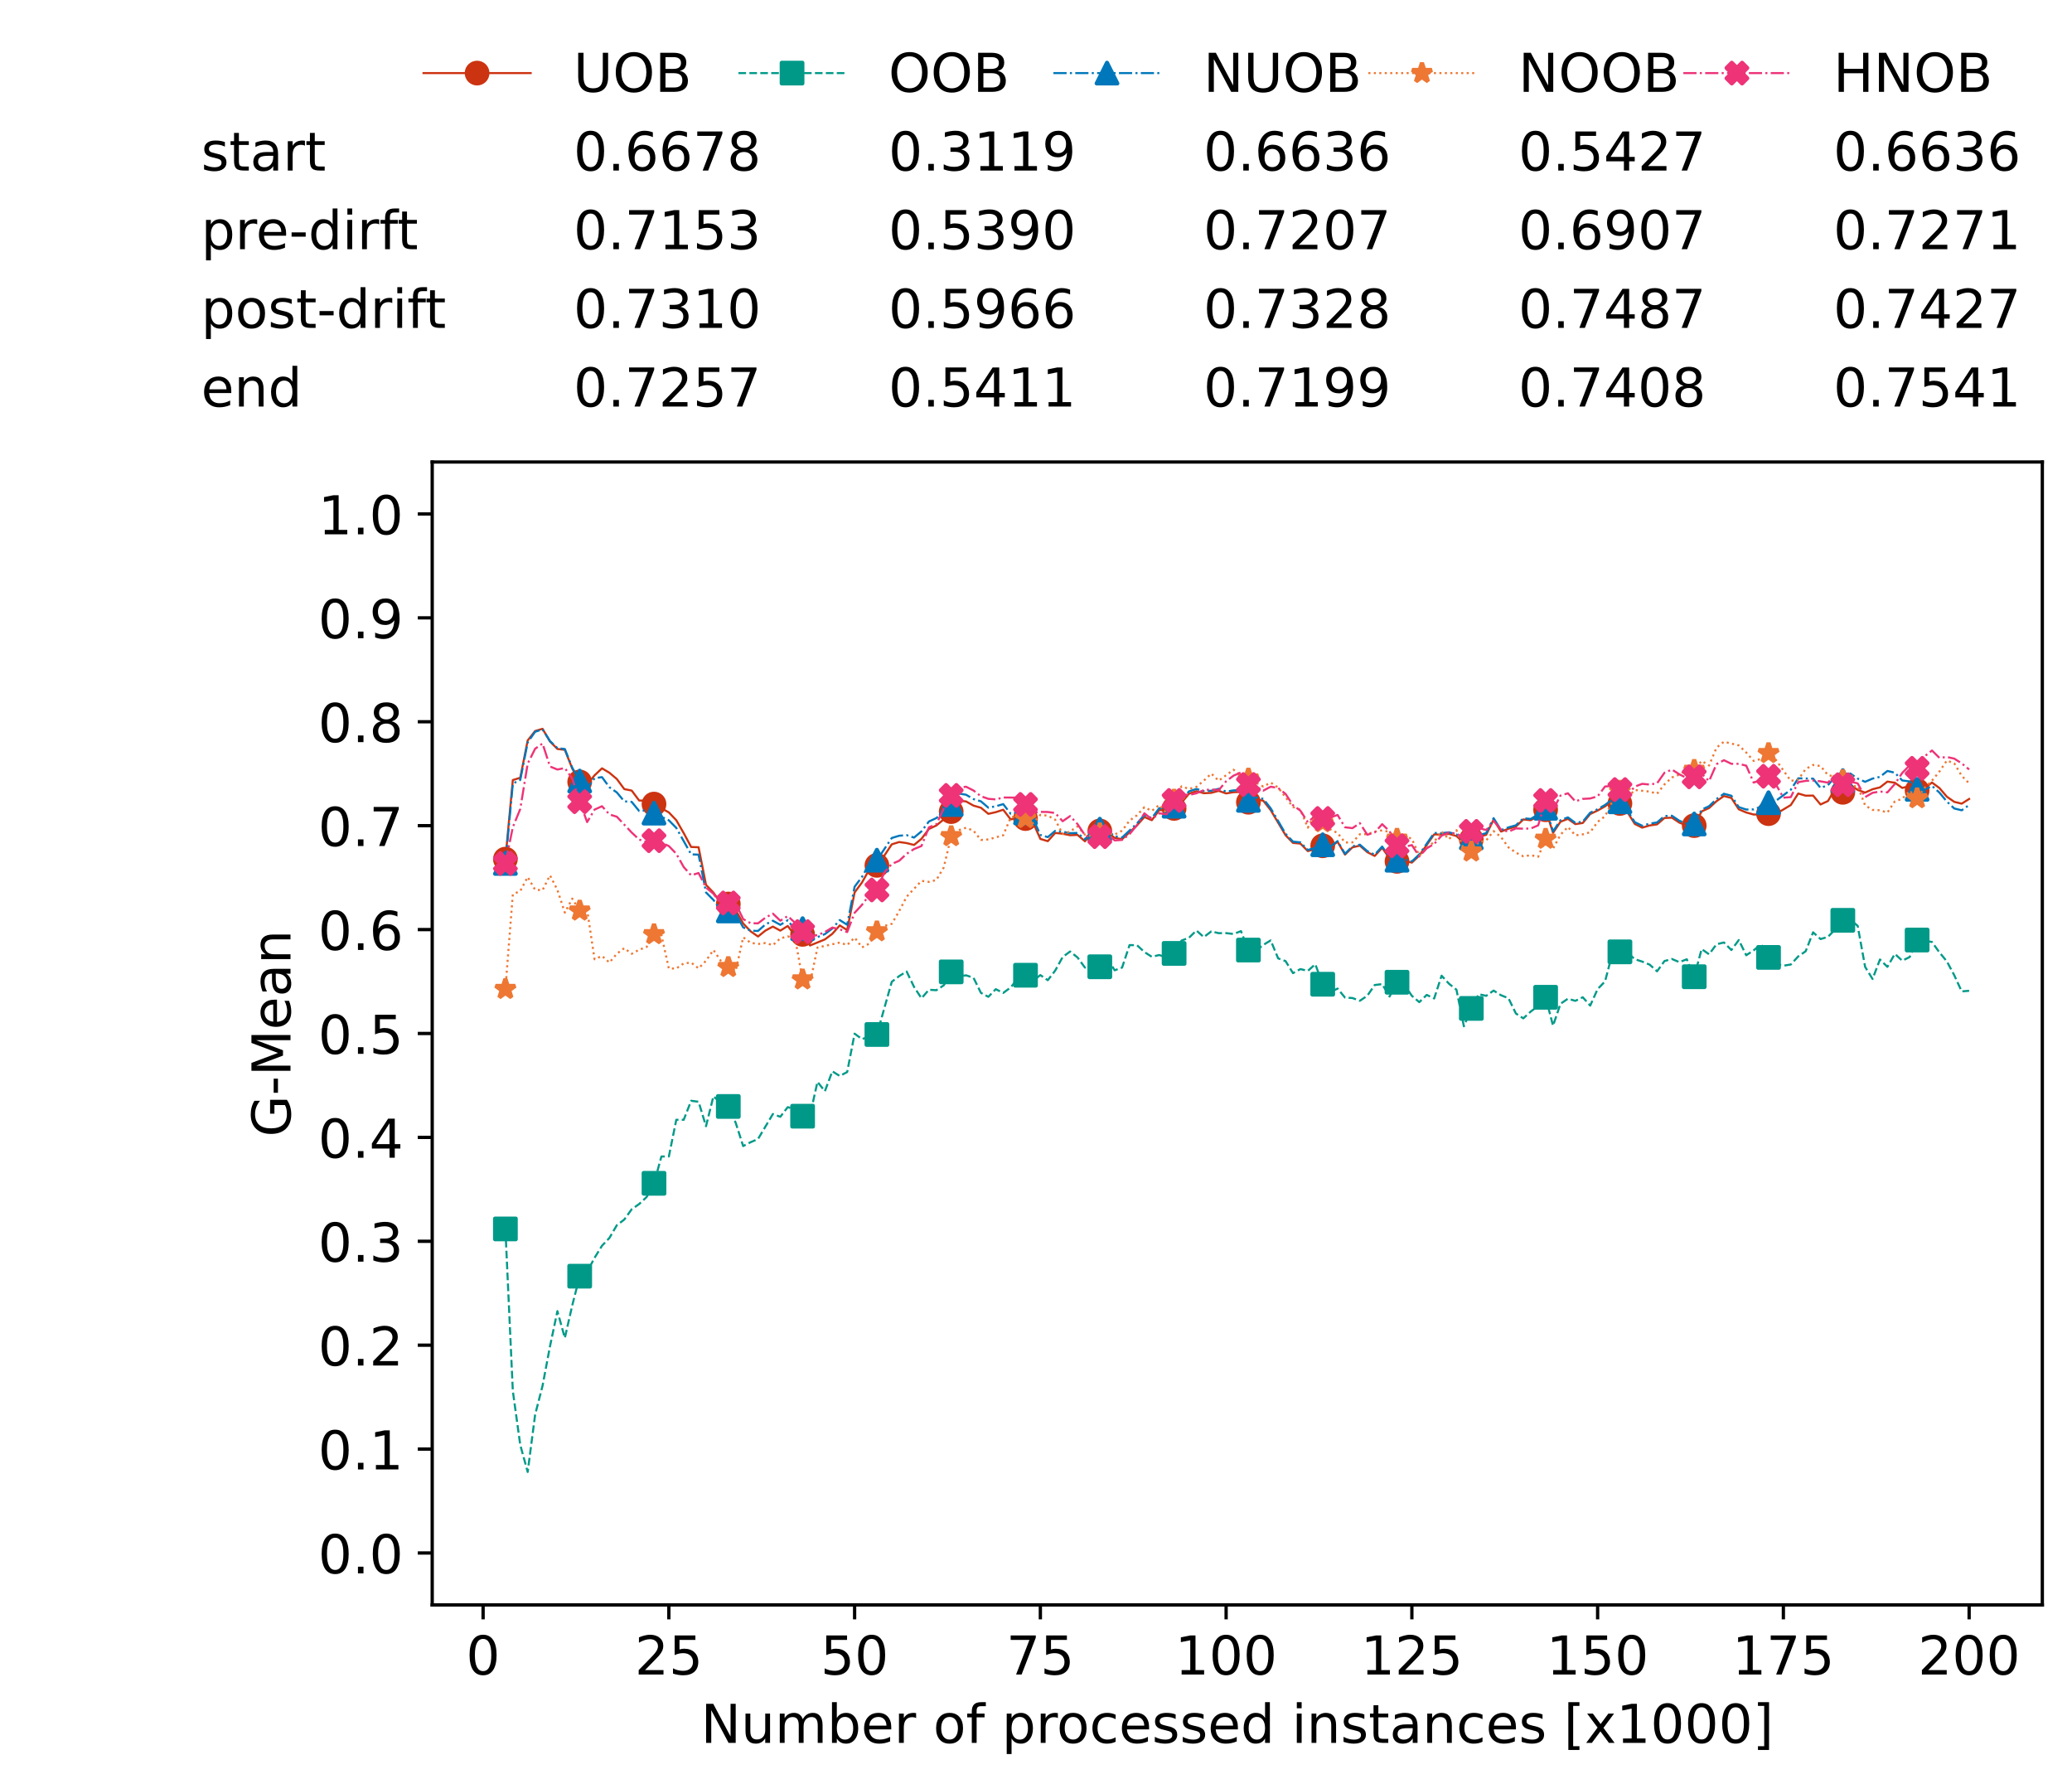 <?xml version="1.0" encoding="utf-8" standalone="no"?>
<!DOCTYPE svg PUBLIC "-//W3C//DTD SVG 1.1//EN"
  "http://www.w3.org/Graphics/SVG/1.1/DTD/svg11.dtd">
<!-- Created with matplotlib (https://matplotlib.org/) -->
<svg height="432.615pt" version="1.1" viewBox="0 0 502.65 432.615" width="502.65pt" xmlns="http://www.w3.org/2000/svg" xmlns:xlink="http://www.w3.org/1999/xlink">
 <defs>
  <style type="text/css">*{stroke-linecap:butt;stroke-linejoin:round;}</style>
 </defs>
 <g id="figure_1">
  <g id="patch_1">
   <path d="M 0 432.615 
L 502.65 432.615 
L 502.65 0 
L 0 0 
z
" style="fill:#ffffff;"/>
  </g>
  <g id="axes_1">
   <g id="patch_2">
    <path d="M 104.85 389.252 
L 495.45 389.252 
L 495.45 112.052 
L 104.85 112.052 
z
" style="fill:#ffffff;"/>
   </g>
   <g id="matplotlib.axis_1">
    <g id="xtick_1">
     <g id="line2d_1">
      <defs>
       <path d="M 0 0 
L 0 3.5 
" id="m356ab29e00" style="stroke:#000000;stroke-width:0.8;"/>
      </defs>
      <g>
       <use style="stroke:#000000;stroke-width:0.8;" x="117.197" xlink:href="#m356ab29e00" y="389.252"/>
      </g>
     </g>
     <g id="text_1">
      <!-- 0 -->
      <g transform="translate(113.061 406.13)scale(0.13 -0.13)">
       <defs>
        <path d="M 31.781 66.406 
Q 24.172 66.406 20.328 58.906 
Q 16.5 51.422 16.5 36.375 
Q 16.5 21.391 20.328 13.891 
Q 24.172 6.391 31.781 6.391 
Q 39.453 6.391 43.281 13.891 
Q 47.125 21.391 47.125 36.375 
Q 47.125 51.422 43.281 58.906 
Q 39.453 66.406 31.781 66.406 
z
M 31.781 74.219 
Q 44.047 74.219 50.516 64.516 
Q 56.984 54.828 56.984 36.375 
Q 56.984 17.969 50.516 8.266 
Q 44.047 -1.422 31.781 -1.422 
Q 19.531 -1.422 13.062 8.266 
Q 6.594 17.969 6.594 36.375 
Q 6.594 54.828 13.062 64.516 
Q 19.531 74.219 31.781 74.219 
z
" id="DejaVuSans-48"/>
       </defs>
       <use xlink:href="#DejaVuSans-48"/>
      </g>
     </g>
    </g>
    <g id="xtick_2">
     <g id="line2d_2">
      <g>
       <use style="stroke:#000000;stroke-width:0.8;" x="162.259" xlink:href="#m356ab29e00" y="389.252"/>
      </g>
     </g>
     <g id="text_2">
      <!-- 25 -->
      <g transform="translate(153.988 406.13)scale(0.13 -0.13)">
       <defs>
        <path d="M 19.188 8.297 
L 53.609 8.297 
L 53.609 0 
L 7.328 0 
L 7.328 8.297 
Q 12.938 14.109 22.625 23.891 
Q 32.328 33.688 34.812 36.531 
Q 39.547 41.844 41.422 45.531 
Q 43.312 49.219 43.312 52.781 
Q 43.312 58.594 39.234 62.25 
Q 35.156 65.922 28.609 65.922 
Q 23.969 65.922 18.812 64.312 
Q 13.672 62.703 7.812 59.422 
L 7.812 69.391 
Q 13.766 71.781 18.938 73 
Q 24.125 74.219 28.422 74.219 
Q 39.75 74.219 46.484 68.547 
Q 53.219 62.891 53.219 53.422 
Q 53.219 48.922 51.531 44.891 
Q 49.859 40.875 45.406 35.406 
Q 44.188 33.984 37.641 27.219 
Q 31.109 20.453 19.188 8.297 
z
" id="DejaVuSans-50"/>
        <path d="M 10.797 72.906 
L 49.516 72.906 
L 49.516 64.594 
L 19.828 64.594 
L 19.828 46.734 
Q 21.969 47.469 24.109 47.828 
Q 26.266 48.188 28.422 48.188 
Q 40.625 48.188 47.75 41.5 
Q 54.891 34.812 54.891 23.391 
Q 54.891 11.625 47.562 5.094 
Q 40.234 -1.422 26.906 -1.422 
Q 22.312 -1.422 17.547 -0.641 
Q 12.797 0.141 7.719 1.703 
L 7.719 11.625 
Q 12.109 9.234 16.797 8.062 
Q 21.484 6.891 26.703 6.891 
Q 35.156 6.891 40.078 11.328 
Q 45.016 15.766 45.016 23.391 
Q 45.016 31 40.078 35.438 
Q 35.156 39.891 26.703 39.891 
Q 22.75 39.891 18.812 39.016 
Q 14.891 38.141 10.797 36.281 
z
" id="DejaVuSans-53"/>
       </defs>
       <use xlink:href="#DejaVuSans-50"/>
       <use x="63.623" xlink:href="#DejaVuSans-53"/>
      </g>
     </g>
    </g>
    <g id="xtick_3">
     <g id="line2d_3">
      <g>
       <use style="stroke:#000000;stroke-width:0.8;" x="207.322" xlink:href="#m356ab29e00" y="389.252"/>
      </g>
     </g>
     <g id="text_3">
      <!-- 50 -->
      <g transform="translate(199.05 406.13)scale(0.13 -0.13)">
       <use xlink:href="#DejaVuSans-53"/>
       <use x="63.623" xlink:href="#DejaVuSans-48"/>
      </g>
     </g>
    </g>
    <g id="xtick_4">
     <g id="line2d_4">
      <g>
       <use style="stroke:#000000;stroke-width:0.8;" x="252.384" xlink:href="#m356ab29e00" y="389.252"/>
      </g>
     </g>
     <g id="text_4">
      <!-- 75 -->
      <g transform="translate(244.113 406.13)scale(0.13 -0.13)">
       <defs>
        <path d="M 8.203 72.906 
L 55.078 72.906 
L 55.078 68.703 
L 28.609 0 
L 18.312 0 
L 43.219 64.594 
L 8.203 64.594 
z
" id="DejaVuSans-55"/>
       </defs>
       <use xlink:href="#DejaVuSans-55"/>
       <use x="63.623" xlink:href="#DejaVuSans-53"/>
      </g>
     </g>
    </g>
    <g id="xtick_5">
     <g id="line2d_5">
      <g>
       <use style="stroke:#000000;stroke-width:0.8;" x="297.446" xlink:href="#m356ab29e00" y="389.252"/>
      </g>
     </g>
     <g id="text_5">
      <!-- 100 -->
      <g transform="translate(285.039 406.13)scale(0.13 -0.13)">
       <defs>
        <path d="M 12.406 8.297 
L 28.516 8.297 
L 28.516 63.922 
L 10.984 60.406 
L 10.984 69.391 
L 28.422 72.906 
L 38.281 72.906 
L 38.281 8.297 
L 54.391 8.297 
L 54.391 0 
L 12.406 0 
z
" id="DejaVuSans-49"/>
       </defs>
       <use xlink:href="#DejaVuSans-49"/>
       <use x="63.623" xlink:href="#DejaVuSans-48"/>
       <use x="127.246" xlink:href="#DejaVuSans-48"/>
      </g>
     </g>
    </g>
    <g id="xtick_6">
     <g id="line2d_6">
      <g>
       <use style="stroke:#000000;stroke-width:0.8;" x="342.509" xlink:href="#m356ab29e00" y="389.252"/>
      </g>
     </g>
     <g id="text_6">
      <!-- 125 -->
      <g transform="translate(330.102 406.13)scale(0.13 -0.13)">
       <use xlink:href="#DejaVuSans-49"/>
       <use x="63.623" xlink:href="#DejaVuSans-50"/>
       <use x="127.246" xlink:href="#DejaVuSans-53"/>
      </g>
     </g>
    </g>
    <g id="xtick_7">
     <g id="line2d_7">
      <g>
       <use style="stroke:#000000;stroke-width:0.8;" x="387.571" xlink:href="#m356ab29e00" y="389.252"/>
      </g>
     </g>
     <g id="text_7">
      <!-- 150 -->
      <g transform="translate(375.164 406.13)scale(0.13 -0.13)">
       <use xlink:href="#DejaVuSans-49"/>
       <use x="63.623" xlink:href="#DejaVuSans-53"/>
       <use x="127.246" xlink:href="#DejaVuSans-48"/>
      </g>
     </g>
    </g>
    <g id="xtick_8">
     <g id="line2d_8">
      <g>
       <use style="stroke:#000000;stroke-width:0.8;" x="432.633" xlink:href="#m356ab29e00" y="389.252"/>
      </g>
     </g>
     <g id="text_8">
      <!-- 175 -->
      <g transform="translate(420.226 406.13)scale(0.13 -0.13)">
       <use xlink:href="#DejaVuSans-49"/>
       <use x="63.623" xlink:href="#DejaVuSans-55"/>
       <use x="127.246" xlink:href="#DejaVuSans-53"/>
      </g>
     </g>
    </g>
    <g id="xtick_9">
     <g id="line2d_9">
      <g>
       <use style="stroke:#000000;stroke-width:0.8;" x="477.695" xlink:href="#m356ab29e00" y="389.252"/>
      </g>
     </g>
     <g id="text_9">
      <!-- 200 -->
      <g transform="translate(465.289 406.13)scale(0.13 -0.13)">
       <use xlink:href="#DejaVuSans-50"/>
       <use x="63.623" xlink:href="#DejaVuSans-48"/>
       <use x="127.246" xlink:href="#DejaVuSans-48"/>
      </g>
     </g>
    </g>
    <g id="text_10">
     <!-- Number of processed instances [x1000] -->
     <g transform="translate(170.025 422.711)scale(0.13 -0.13)">
      <defs>
       <path d="M 9.812 72.906 
L 23.094 72.906 
L 55.422 11.922 
L 55.422 72.906 
L 64.984 72.906 
L 64.984 0 
L 51.703 0 
L 19.391 60.984 
L 19.391 0 
L 9.812 0 
z
" id="DejaVuSans-78"/>
       <path d="M 8.5 21.578 
L 8.5 54.688 
L 17.484 54.688 
L 17.484 21.922 
Q 17.484 14.156 20.5 10.266 
Q 23.531 6.391 29.594 6.391 
Q 36.859 6.391 41.078 11.031 
Q 45.312 15.672 45.312 23.688 
L 45.312 54.688 
L 54.297 54.688 
L 54.297 0 
L 45.312 0 
L 45.312 8.406 
Q 42.047 3.422 37.719 1 
Q 33.406 -1.422 27.688 -1.422 
Q 18.266 -1.422 13.375 4.438 
Q 8.5 10.297 8.5 21.578 
z
M 31.109 56 
z
" id="DejaVuSans-117"/>
       <path d="M 52 44.188 
Q 55.375 50.25 60.062 53.125 
Q 64.75 56 71.094 56 
Q 79.641 56 84.281 50.016 
Q 88.922 44.047 88.922 33.016 
L 88.922 0 
L 79.891 0 
L 79.891 32.719 
Q 79.891 40.578 77.094 44.375 
Q 74.312 48.188 68.609 48.188 
Q 61.625 48.188 57.562 43.547 
Q 53.516 38.922 53.516 30.906 
L 53.516 0 
L 44.484 0 
L 44.484 32.719 
Q 44.484 40.625 41.703 44.406 
Q 38.922 48.188 33.109 48.188 
Q 26.219 48.188 22.156 43.531 
Q 18.109 38.875 18.109 30.906 
L 18.109 0 
L 9.078 0 
L 9.078 54.688 
L 18.109 54.688 
L 18.109 46.188 
Q 21.188 51.219 25.484 53.609 
Q 29.781 56 35.688 56 
Q 41.656 56 45.828 52.969 
Q 50 49.953 52 44.188 
z
" id="DejaVuSans-109"/>
       <path d="M 48.688 27.297 
Q 48.688 37.203 44.609 42.844 
Q 40.531 48.484 33.406 48.484 
Q 26.266 48.484 22.188 42.844 
Q 18.109 37.203 18.109 27.297 
Q 18.109 17.391 22.188 11.75 
Q 26.266 6.109 33.406 6.109 
Q 40.531 6.109 44.609 11.75 
Q 48.688 17.391 48.688 27.297 
z
M 18.109 46.391 
Q 20.953 51.266 25.266 53.625 
Q 29.594 56 35.594 56 
Q 45.562 56 51.781 48.094 
Q 58.016 40.188 58.016 27.297 
Q 58.016 14.406 51.781 6.484 
Q 45.562 -1.422 35.594 -1.422 
Q 29.594 -1.422 25.266 0.953 
Q 20.953 3.328 18.109 8.203 
L 18.109 0 
L 9.078 0 
L 9.078 75.984 
L 18.109 75.984 
z
" id="DejaVuSans-98"/>
       <path d="M 56.203 29.594 
L 56.203 25.203 
L 14.891 25.203 
Q 15.484 15.922 20.484 11.062 
Q 25.484 6.203 34.422 6.203 
Q 39.594 6.203 44.453 7.469 
Q 49.312 8.734 54.109 11.281 
L 54.109 2.781 
Q 49.266 0.734 44.188 -0.344 
Q 39.109 -1.422 33.891 -1.422 
Q 20.797 -1.422 13.156 6.188 
Q 5.516 13.812 5.516 26.812 
Q 5.516 40.234 12.766 48.109 
Q 20.016 56 32.328 56 
Q 43.359 56 49.781 48.891 
Q 56.203 41.797 56.203 29.594 
z
M 47.219 32.234 
Q 47.125 39.594 43.094 43.984 
Q 39.062 48.391 32.422 48.391 
Q 24.906 48.391 20.391 44.141 
Q 15.875 39.891 15.188 32.172 
z
" id="DejaVuSans-101"/>
       <path d="M 41.109 46.297 
Q 39.594 47.172 37.812 47.578 
Q 36.031 48 33.891 48 
Q 26.266 48 22.188 43.047 
Q 18.109 38.094 18.109 28.812 
L 18.109 0 
L 9.078 0 
L 9.078 54.688 
L 18.109 54.688 
L 18.109 46.188 
Q 20.953 51.172 25.484 53.578 
Q 30.031 56 36.531 56 
Q 37.453 56 38.578 55.875 
Q 39.703 55.766 41.062 55.516 
z
" id="DejaVuSans-114"/>
       <path id="DejaVuSans-32"/>
       <path d="M 30.609 48.391 
Q 23.391 48.391 19.188 42.75 
Q 14.984 37.109 14.984 27.297 
Q 14.984 17.484 19.156 11.844 
Q 23.344 6.203 30.609 6.203 
Q 37.797 6.203 41.984 11.859 
Q 46.188 17.531 46.188 27.297 
Q 46.188 37.016 41.984 42.703 
Q 37.797 48.391 30.609 48.391 
z
M 30.609 56 
Q 42.328 56 49.016 48.375 
Q 55.719 40.766 55.719 27.297 
Q 55.719 13.875 49.016 6.219 
Q 42.328 -1.422 30.609 -1.422 
Q 18.844 -1.422 12.172 6.219 
Q 5.516 13.875 5.516 27.297 
Q 5.516 40.766 12.172 48.375 
Q 18.844 56 30.609 56 
z
" id="DejaVuSans-111"/>
       <path d="M 37.109 75.984 
L 37.109 68.5 
L 28.516 68.5 
Q 23.688 68.5 21.797 66.547 
Q 19.922 64.594 19.922 59.516 
L 19.922 54.688 
L 34.719 54.688 
L 34.719 47.703 
L 19.922 47.703 
L 19.922 0 
L 10.891 0 
L 10.891 47.703 
L 2.297 47.703 
L 2.297 54.688 
L 10.891 54.688 
L 10.891 58.5 
Q 10.891 67.625 15.141 71.797 
Q 19.391 75.984 28.609 75.984 
z
" id="DejaVuSans-102"/>
       <path d="M 18.109 8.203 
L 18.109 -20.797 
L 9.078 -20.797 
L 9.078 54.688 
L 18.109 54.688 
L 18.109 46.391 
Q 20.953 51.266 25.266 53.625 
Q 29.594 56 35.594 56 
Q 45.562 56 51.781 48.094 
Q 58.016 40.188 58.016 27.297 
Q 58.016 14.406 51.781 6.484 
Q 45.562 -1.422 35.594 -1.422 
Q 29.594 -1.422 25.266 0.953 
Q 20.953 3.328 18.109 8.203 
z
M 48.688 27.297 
Q 48.688 37.203 44.609 42.844 
Q 40.531 48.484 33.406 48.484 
Q 26.266 48.484 22.188 42.844 
Q 18.109 37.203 18.109 27.297 
Q 18.109 17.391 22.188 11.75 
Q 26.266 6.109 33.406 6.109 
Q 40.531 6.109 44.609 11.75 
Q 48.688 17.391 48.688 27.297 
z
" id="DejaVuSans-112"/>
       <path d="M 48.781 52.594 
L 48.781 44.188 
Q 44.969 46.297 41.141 47.344 
Q 37.312 48.391 33.406 48.391 
Q 24.656 48.391 19.812 42.844 
Q 14.984 37.312 14.984 27.297 
Q 14.984 17.281 19.812 11.734 
Q 24.656 6.203 33.406 6.203 
Q 37.312 6.203 41.141 7.25 
Q 44.969 8.297 48.781 10.406 
L 48.781 2.094 
Q 45.016 0.344 40.984 -0.531 
Q 36.969 -1.422 32.422 -1.422 
Q 20.062 -1.422 12.781 6.344 
Q 5.516 14.109 5.516 27.297 
Q 5.516 40.672 12.859 48.328 
Q 20.219 56 33.016 56 
Q 37.156 56 41.109 55.141 
Q 45.062 54.297 48.781 52.594 
z
" id="DejaVuSans-99"/>
       <path d="M 44.281 53.078 
L 44.281 44.578 
Q 40.484 46.531 36.375 47.5 
Q 32.281 48.484 27.875 48.484 
Q 21.188 48.484 17.844 46.438 
Q 14.5 44.391 14.5 40.281 
Q 14.5 37.156 16.891 35.375 
Q 19.281 33.594 26.516 31.984 
L 29.594 31.297 
Q 39.156 29.25 43.188 25.516 
Q 47.219 21.781 47.219 15.094 
Q 47.219 7.469 41.188 3.016 
Q 35.156 -1.422 24.609 -1.422 
Q 20.219 -1.422 15.453 -0.562 
Q 10.688 0.297 5.422 2 
L 5.422 11.281 
Q 10.406 8.688 15.234 7.391 
Q 20.062 6.109 24.812 6.109 
Q 31.156 6.109 34.562 8.281 
Q 37.984 10.453 37.984 14.406 
Q 37.984 18.062 35.516 20.016 
Q 33.062 21.969 24.703 23.781 
L 21.578 24.516 
Q 13.234 26.266 9.516 29.906 
Q 5.812 33.547 5.812 39.891 
Q 5.812 47.609 11.281 51.797 
Q 16.75 56 26.812 56 
Q 31.781 56 36.172 55.266 
Q 40.578 54.547 44.281 53.078 
z
" id="DejaVuSans-115"/>
       <path d="M 45.406 46.391 
L 45.406 75.984 
L 54.391 75.984 
L 54.391 0 
L 45.406 0 
L 45.406 8.203 
Q 42.578 3.328 38.25 0.953 
Q 33.938 -1.422 27.875 -1.422 
Q 17.969 -1.422 11.734 6.484 
Q 5.516 14.406 5.516 27.297 
Q 5.516 40.188 11.734 48.094 
Q 17.969 56 27.875 56 
Q 33.938 56 38.25 53.625 
Q 42.578 51.266 45.406 46.391 
z
M 14.797 27.297 
Q 14.797 17.391 18.875 11.75 
Q 22.953 6.109 30.078 6.109 
Q 37.203 6.109 41.297 11.75 
Q 45.406 17.391 45.406 27.297 
Q 45.406 37.203 41.297 42.844 
Q 37.203 48.484 30.078 48.484 
Q 22.953 48.484 18.875 42.844 
Q 14.797 37.203 14.797 27.297 
z
" id="DejaVuSans-100"/>
       <path d="M 9.422 54.688 
L 18.406 54.688 
L 18.406 0 
L 9.422 0 
z
M 9.422 75.984 
L 18.406 75.984 
L 18.406 64.594 
L 9.422 64.594 
z
" id="DejaVuSans-105"/>
       <path d="M 54.891 33.016 
L 54.891 0 
L 45.906 0 
L 45.906 32.719 
Q 45.906 40.484 42.875 44.328 
Q 39.844 48.188 33.797 48.188 
Q 26.516 48.188 22.312 43.547 
Q 18.109 38.922 18.109 30.906 
L 18.109 0 
L 9.078 0 
L 9.078 54.688 
L 18.109 54.688 
L 18.109 46.188 
Q 21.344 51.125 25.703 53.562 
Q 30.078 56 35.797 56 
Q 45.219 56 50.047 50.172 
Q 54.891 44.344 54.891 33.016 
z
" id="DejaVuSans-110"/>
       <path d="M 18.312 70.219 
L 18.312 54.688 
L 36.812 54.688 
L 36.812 47.703 
L 18.312 47.703 
L 18.312 18.016 
Q 18.312 11.328 20.141 9.422 
Q 21.969 7.516 27.594 7.516 
L 36.812 7.516 
L 36.812 0 
L 27.594 0 
Q 17.188 0 13.234 3.875 
Q 9.281 7.766 9.281 18.016 
L 9.281 47.703 
L 2.688 47.703 
L 2.688 54.688 
L 9.281 54.688 
L 9.281 70.219 
z
" id="DejaVuSans-116"/>
       <path d="M 34.281 27.484 
Q 23.391 27.484 19.188 25 
Q 14.984 22.516 14.984 16.5 
Q 14.984 11.719 18.141 8.906 
Q 21.297 6.109 26.703 6.109 
Q 34.188 6.109 38.703 11.406 
Q 43.219 16.703 43.219 25.484 
L 43.219 27.484 
z
M 52.203 31.203 
L 52.203 0 
L 43.219 0 
L 43.219 8.297 
Q 40.141 3.328 35.547 0.953 
Q 30.953 -1.422 24.312 -1.422 
Q 15.922 -1.422 10.953 3.297 
Q 6 8.016 6 15.922 
Q 6 25.141 12.172 29.828 
Q 18.359 34.516 30.609 34.516 
L 43.219 34.516 
L 43.219 35.406 
Q 43.219 41.609 39.141 45 
Q 35.062 48.391 27.688 48.391 
Q 23 48.391 18.547 47.266 
Q 14.109 46.141 10.016 43.891 
L 10.016 52.203 
Q 14.938 54.109 19.578 55.047 
Q 24.219 56 28.609 56 
Q 40.484 56 46.344 49.844 
Q 52.203 43.703 52.203 31.203 
z
" id="DejaVuSans-97"/>
       <path d="M 8.594 75.984 
L 29.297 75.984 
L 29.297 69 
L 17.578 69 
L 17.578 -6.203 
L 29.297 -6.203 
L 29.297 -13.188 
L 8.594 -13.188 
z
" id="DejaVuSans-91"/>
       <path d="M 54.891 54.688 
L 35.109 28.078 
L 55.906 0 
L 45.312 0 
L 29.391 21.484 
L 13.484 0 
L 2.875 0 
L 24.125 28.609 
L 4.688 54.688 
L 15.281 54.688 
L 29.781 35.203 
L 44.281 54.688 
z
" id="DejaVuSans-120"/>
       <path d="M 30.422 75.984 
L 30.422 -13.188 
L 9.719 -13.188 
L 9.719 -6.203 
L 21.391 -6.203 
L 21.391 69 
L 9.719 69 
L 9.719 75.984 
z
" id="DejaVuSans-93"/>
      </defs>
      <use xlink:href="#DejaVuSans-78"/>
      <use x="74.805" xlink:href="#DejaVuSans-117"/>
      <use x="138.184" xlink:href="#DejaVuSans-109"/>
      <use x="235.596" xlink:href="#DejaVuSans-98"/>
      <use x="299.072" xlink:href="#DejaVuSans-101"/>
      <use x="360.596" xlink:href="#DejaVuSans-114"/>
      <use x="401.709" xlink:href="#DejaVuSans-32"/>
      <use x="433.496" xlink:href="#DejaVuSans-111"/>
      <use x="494.678" xlink:href="#DejaVuSans-102"/>
      <use x="529.883" xlink:href="#DejaVuSans-32"/>
      <use x="561.67" xlink:href="#DejaVuSans-112"/>
      <use x="625.146" xlink:href="#DejaVuSans-114"/>
      <use x="664.01" xlink:href="#DejaVuSans-111"/>
      <use x="725.191" xlink:href="#DejaVuSans-99"/>
      <use x="780.172" xlink:href="#DejaVuSans-101"/>
      <use x="841.695" xlink:href="#DejaVuSans-115"/>
      <use x="893.795" xlink:href="#DejaVuSans-115"/>
      <use x="945.895" xlink:href="#DejaVuSans-101"/>
      <use x="1007.418" xlink:href="#DejaVuSans-100"/>
      <use x="1070.895" xlink:href="#DejaVuSans-32"/>
      <use x="1102.682" xlink:href="#DejaVuSans-105"/>
      <use x="1130.465" xlink:href="#DejaVuSans-110"/>
      <use x="1193.844" xlink:href="#DejaVuSans-115"/>
      <use x="1245.943" xlink:href="#DejaVuSans-116"/>
      <use x="1285.152" xlink:href="#DejaVuSans-97"/>
      <use x="1346.432" xlink:href="#DejaVuSans-110"/>
      <use x="1409.811" xlink:href="#DejaVuSans-99"/>
      <use x="1464.791" xlink:href="#DejaVuSans-101"/>
      <use x="1526.314" xlink:href="#DejaVuSans-115"/>
      <use x="1578.414" xlink:href="#DejaVuSans-32"/>
      <use x="1610.201" xlink:href="#DejaVuSans-91"/>
      <use x="1649.215" xlink:href="#DejaVuSans-120"/>
      <use x="1708.395" xlink:href="#DejaVuSans-49"/>
      <use x="1772.018" xlink:href="#DejaVuSans-48"/>
      <use x="1835.641" xlink:href="#DejaVuSans-48"/>
      <use x="1899.264" xlink:href="#DejaVuSans-48"/>
      <use x="1962.887" xlink:href="#DejaVuSans-93"/>
     </g>
    </g>
   </g>
   <g id="matplotlib.axis_2">
    <g id="ytick_1">
     <g id="line2d_10">
      <defs>
       <path d="M 0 0 
L -3.5 0 
" id="m8c0cdf0722" style="stroke:#000000;stroke-width:0.8;"/>
      </defs>
      <g>
       <use style="stroke:#000000;stroke-width:0.8;" x="104.85" xlink:href="#m8c0cdf0722" y="376.652"/>
      </g>
     </g>
     <g id="text_11">
      <!-- 0.0 -->
      <g transform="translate(77.176 381.591)scale(0.13 -0.13)">
       <defs>
        <path d="M 10.688 12.406 
L 21 12.406 
L 21 0 
L 10.688 0 
z
" id="DejaVuSans-46"/>
       </defs>
       <use xlink:href="#DejaVuSans-48"/>
       <use x="63.623" xlink:href="#DejaVuSans-46"/>
       <use x="95.41" xlink:href="#DejaVuSans-48"/>
      </g>
     </g>
    </g>
    <g id="ytick_2">
     <g id="line2d_11">
      <g>
       <use style="stroke:#000000;stroke-width:0.8;" x="104.85" xlink:href="#m8c0cdf0722" y="351.452"/>
      </g>
     </g>
     <g id="text_12">
      <!-- 0.1 -->
      <g transform="translate(77.176 356.391)scale(0.13 -0.13)">
       <use xlink:href="#DejaVuSans-48"/>
       <use x="63.623" xlink:href="#DejaVuSans-46"/>
       <use x="95.41" xlink:href="#DejaVuSans-49"/>
      </g>
     </g>
    </g>
    <g id="ytick_3">
     <g id="line2d_12">
      <g>
       <use style="stroke:#000000;stroke-width:0.8;" x="104.85" xlink:href="#m8c0cdf0722" y="326.252"/>
      </g>
     </g>
     <g id="text_13">
      <!-- 0.2 -->
      <g transform="translate(77.176 331.191)scale(0.13 -0.13)">
       <use xlink:href="#DejaVuSans-48"/>
       <use x="63.623" xlink:href="#DejaVuSans-46"/>
       <use x="95.41" xlink:href="#DejaVuSans-50"/>
      </g>
     </g>
    </g>
    <g id="ytick_4">
     <g id="line2d_13">
      <g>
       <use style="stroke:#000000;stroke-width:0.8;" x="104.85" xlink:href="#m8c0cdf0722" y="301.052"/>
      </g>
     </g>
     <g id="text_14">
      <!-- 0.3 -->
      <g transform="translate(77.176 305.991)scale(0.13 -0.13)">
       <defs>
        <path d="M 40.578 39.312 
Q 47.656 37.797 51.625 33 
Q 55.609 28.219 55.609 21.188 
Q 55.609 10.406 48.188 4.484 
Q 40.766 -1.422 27.094 -1.422 
Q 22.516 -1.422 17.656 -0.516 
Q 12.797 0.391 7.625 2.203 
L 7.625 11.719 
Q 11.719 9.328 16.594 8.109 
Q 21.484 6.891 26.812 6.891 
Q 36.078 6.891 40.938 10.547 
Q 45.797 14.203 45.797 21.188 
Q 45.797 27.641 41.281 31.266 
Q 36.766 34.906 28.719 34.906 
L 20.219 34.906 
L 20.219 43.016 
L 29.109 43.016 
Q 36.375 43.016 40.234 45.922 
Q 44.094 48.828 44.094 54.297 
Q 44.094 59.906 40.109 62.906 
Q 36.141 65.922 28.719 65.922 
Q 24.656 65.922 20.016 65.031 
Q 15.375 64.156 9.812 62.312 
L 9.812 71.094 
Q 15.438 72.656 20.344 73.438 
Q 25.25 74.219 29.594 74.219 
Q 40.828 74.219 47.359 69.109 
Q 53.906 64.016 53.906 55.328 
Q 53.906 49.266 50.438 45.094 
Q 46.969 40.922 40.578 39.312 
z
" id="DejaVuSans-51"/>
       </defs>
       <use xlink:href="#DejaVuSans-48"/>
       <use x="63.623" xlink:href="#DejaVuSans-46"/>
       <use x="95.41" xlink:href="#DejaVuSans-51"/>
      </g>
     </g>
    </g>
    <g id="ytick_5">
     <g id="line2d_14">
      <g>
       <use style="stroke:#000000;stroke-width:0.8;" x="104.85" xlink:href="#m8c0cdf0722" y="275.852"/>
      </g>
     </g>
     <g id="text_15">
      <!-- 0.4 -->
      <g transform="translate(77.176 280.791)scale(0.13 -0.13)">
       <defs>
        <path d="M 37.797 64.312 
L 12.891 25.391 
L 37.797 25.391 
z
M 35.203 72.906 
L 47.609 72.906 
L 47.609 25.391 
L 58.016 25.391 
L 58.016 17.188 
L 47.609 17.188 
L 47.609 0 
L 37.797 0 
L 37.797 17.188 
L 4.891 17.188 
L 4.891 26.703 
z
" id="DejaVuSans-52"/>
       </defs>
       <use xlink:href="#DejaVuSans-48"/>
       <use x="63.623" xlink:href="#DejaVuSans-46"/>
       <use x="95.41" xlink:href="#DejaVuSans-52"/>
      </g>
     </g>
    </g>
    <g id="ytick_6">
     <g id="line2d_15">
      <g>
       <use style="stroke:#000000;stroke-width:0.8;" x="104.85" xlink:href="#m8c0cdf0722" y="250.652"/>
      </g>
     </g>
     <g id="text_16">
      <!-- 0.5 -->
      <g transform="translate(77.176 255.591)scale(0.13 -0.13)">
       <use xlink:href="#DejaVuSans-48"/>
       <use x="63.623" xlink:href="#DejaVuSans-46"/>
       <use x="95.41" xlink:href="#DejaVuSans-53"/>
      </g>
     </g>
    </g>
    <g id="ytick_7">
     <g id="line2d_16">
      <g>
       <use style="stroke:#000000;stroke-width:0.8;" x="104.85" xlink:href="#m8c0cdf0722" y="225.452"/>
      </g>
     </g>
     <g id="text_17">
      <!-- 0.6 -->
      <g transform="translate(77.176 230.391)scale(0.13 -0.13)">
       <defs>
        <path d="M 33.016 40.375 
Q 26.375 40.375 22.484 35.828 
Q 18.609 31.297 18.609 23.391 
Q 18.609 15.531 22.484 10.953 
Q 26.375 6.391 33.016 6.391 
Q 39.656 6.391 43.531 10.953 
Q 47.406 15.531 47.406 23.391 
Q 47.406 31.297 43.531 35.828 
Q 39.656 40.375 33.016 40.375 
z
M 52.594 71.297 
L 52.594 62.312 
Q 48.875 64.062 45.094 64.984 
Q 41.312 65.922 37.594 65.922 
Q 27.828 65.922 22.672 59.328 
Q 17.531 52.734 16.797 39.406 
Q 19.672 43.656 24.016 45.922 
Q 28.375 48.188 33.594 48.188 
Q 44.578 48.188 50.953 41.516 
Q 57.328 34.859 57.328 23.391 
Q 57.328 12.156 50.688 5.359 
Q 44.047 -1.422 33.016 -1.422 
Q 20.359 -1.422 13.672 8.266 
Q 6.984 17.969 6.984 36.375 
Q 6.984 53.656 15.188 63.938 
Q 23.391 74.219 37.203 74.219 
Q 40.922 74.219 44.703 73.484 
Q 48.484 72.75 52.594 71.297 
z
" id="DejaVuSans-54"/>
       </defs>
       <use xlink:href="#DejaVuSans-48"/>
       <use x="63.623" xlink:href="#DejaVuSans-46"/>
       <use x="95.41" xlink:href="#DejaVuSans-54"/>
      </g>
     </g>
    </g>
    <g id="ytick_8">
     <g id="line2d_17">
      <g>
       <use style="stroke:#000000;stroke-width:0.8;" x="104.85" xlink:href="#m8c0cdf0722" y="200.252"/>
      </g>
     </g>
     <g id="text_18">
      <!-- 0.7 -->
      <g transform="translate(77.176 205.191)scale(0.13 -0.13)">
       <use xlink:href="#DejaVuSans-48"/>
       <use x="63.623" xlink:href="#DejaVuSans-46"/>
       <use x="95.41" xlink:href="#DejaVuSans-55"/>
      </g>
     </g>
    </g>
    <g id="ytick_9">
     <g id="line2d_18">
      <g>
       <use style="stroke:#000000;stroke-width:0.8;" x="104.85" xlink:href="#m8c0cdf0722" y="175.052"/>
      </g>
     </g>
     <g id="text_19">
      <!-- 0.8 -->
      <g transform="translate(77.176 179.991)scale(0.13 -0.13)">
       <defs>
        <path d="M 31.781 34.625 
Q 24.75 34.625 20.719 30.859 
Q 16.703 27.094 16.703 20.516 
Q 16.703 13.922 20.719 10.156 
Q 24.75 6.391 31.781 6.391 
Q 38.812 6.391 42.859 10.172 
Q 46.922 13.969 46.922 20.516 
Q 46.922 27.094 42.891 30.859 
Q 38.875 34.625 31.781 34.625 
z
M 21.922 38.812 
Q 15.578 40.375 12.031 44.719 
Q 8.5 49.078 8.5 55.328 
Q 8.5 64.062 14.719 69.141 
Q 20.953 74.219 31.781 74.219 
Q 42.672 74.219 48.875 69.141 
Q 55.078 64.062 55.078 55.328 
Q 55.078 49.078 51.531 44.719 
Q 48 40.375 41.703 38.812 
Q 48.828 37.156 52.797 32.312 
Q 56.781 27.484 56.781 20.516 
Q 56.781 9.906 50.312 4.234 
Q 43.844 -1.422 31.781 -1.422 
Q 19.734 -1.422 13.25 4.234 
Q 6.781 9.906 6.781 20.516 
Q 6.781 27.484 10.781 32.312 
Q 14.797 37.156 21.922 38.812 
z
M 18.312 54.391 
Q 18.312 48.734 21.844 45.562 
Q 25.391 42.391 31.781 42.391 
Q 38.141 42.391 41.719 45.562 
Q 45.312 48.734 45.312 54.391 
Q 45.312 60.062 41.719 63.234 
Q 38.141 66.406 31.781 66.406 
Q 25.391 66.406 21.844 63.234 
Q 18.312 60.062 18.312 54.391 
z
" id="DejaVuSans-56"/>
       </defs>
       <use xlink:href="#DejaVuSans-48"/>
       <use x="63.623" xlink:href="#DejaVuSans-46"/>
       <use x="95.41" xlink:href="#DejaVuSans-56"/>
      </g>
     </g>
    </g>
    <g id="ytick_10">
     <g id="line2d_19">
      <g>
       <use style="stroke:#000000;stroke-width:0.8;" x="104.85" xlink:href="#m8c0cdf0722" y="149.852"/>
      </g>
     </g>
     <g id="text_20">
      <!-- 0.9 -->
      <g transform="translate(77.176 154.791)scale(0.13 -0.13)">
       <defs>
        <path d="M 10.984 1.516 
L 10.984 10.5 
Q 14.703 8.734 18.5 7.812 
Q 22.312 6.891 25.984 6.891 
Q 35.75 6.891 40.891 13.453 
Q 46.047 20.016 46.781 33.406 
Q 43.953 29.203 39.594 26.953 
Q 35.25 24.703 29.984 24.703 
Q 19.047 24.703 12.672 31.312 
Q 6.297 37.938 6.297 49.422 
Q 6.297 60.641 12.938 67.422 
Q 19.578 74.219 30.609 74.219 
Q 43.266 74.219 49.922 64.516 
Q 56.594 54.828 56.594 36.375 
Q 56.594 19.141 48.406 8.859 
Q 40.234 -1.422 26.422 -1.422 
Q 22.703 -1.422 18.891 -0.688 
Q 15.094 0.047 10.984 1.516 
z
M 30.609 32.422 
Q 37.25 32.422 41.125 36.953 
Q 45.016 41.5 45.016 49.422 
Q 45.016 57.281 41.125 61.844 
Q 37.25 66.406 30.609 66.406 
Q 23.969 66.406 20.094 61.844 
Q 16.219 57.281 16.219 49.422 
Q 16.219 41.5 20.094 36.953 
Q 23.969 32.422 30.609 32.422 
z
" id="DejaVuSans-57"/>
       </defs>
       <use xlink:href="#DejaVuSans-48"/>
       <use x="63.623" xlink:href="#DejaVuSans-46"/>
       <use x="95.41" xlink:href="#DejaVuSans-57"/>
      </g>
     </g>
    </g>
    <g id="ytick_11">
     <g id="line2d_20">
      <g>
       <use style="stroke:#000000;stroke-width:0.8;" x="104.85" xlink:href="#m8c0cdf0722" y="124.652"/>
      </g>
     </g>
     <g id="text_21">
      <!-- 1.0 -->
      <g transform="translate(77.176 129.591)scale(0.13 -0.13)">
       <use xlink:href="#DejaVuSans-49"/>
       <use x="63.623" xlink:href="#DejaVuSans-46"/>
       <use x="95.41" xlink:href="#DejaVuSans-48"/>
      </g>
     </g>
    </g>
    <g id="text_22">
     <!-- G-Mean -->
     <g transform="translate(70.472 275.744)rotate(-90)scale(0.13 -0.13)">
      <defs>
       <path d="M 59.516 10.406 
L 59.516 29.984 
L 43.406 29.984 
L 43.406 38.094 
L 69.281 38.094 
L 69.281 6.781 
Q 63.578 2.734 56.688 0.656 
Q 49.812 -1.422 42 -1.422 
Q 24.906 -1.422 15.25 8.562 
Q 5.609 18.562 5.609 36.375 
Q 5.609 54.25 15.25 64.234 
Q 24.906 74.219 42 74.219 
Q 49.125 74.219 55.547 72.453 
Q 61.969 70.703 67.391 67.281 
L 67.391 56.781 
Q 61.922 61.422 55.766 63.766 
Q 49.609 66.109 42.828 66.109 
Q 29.438 66.109 22.719 58.641 
Q 16.016 51.172 16.016 36.375 
Q 16.016 21.625 22.719 14.156 
Q 29.438 6.688 42.828 6.688 
Q 48.047 6.688 52.141 7.594 
Q 56.25 8.5 59.516 10.406 
z
" id="DejaVuSans-71"/>
       <path d="M 4.891 31.391 
L 31.203 31.391 
L 31.203 23.391 
L 4.891 23.391 
z
" id="DejaVuSans-45"/>
       <path d="M 9.812 72.906 
L 24.516 72.906 
L 43.109 23.297 
L 61.812 72.906 
L 76.516 72.906 
L 76.516 0 
L 66.891 0 
L 66.891 64.016 
L 48.094 14.016 
L 38.188 14.016 
L 19.391 64.016 
L 19.391 0 
L 9.812 0 
z
" id="DejaVuSans-77"/>
      </defs>
      <use xlink:href="#DejaVuSans-71"/>
      <use x="77.49" xlink:href="#DejaVuSans-45"/>
      <use x="113.574" xlink:href="#DejaVuSans-77"/>
      <use x="199.854" xlink:href="#DejaVuSans-101"/>
      <use x="261.377" xlink:href="#DejaVuSans-97"/>
      <use x="322.656" xlink:href="#DejaVuSans-110"/>
     </g>
    </g>
   </g>
   <g id="line2d_21"/>
   <g id="line2d_22"/>
   <g id="line2d_23"/>
   <g id="line2d_24"/>
   <g id="line2d_25"/>
   <g id="line2d_26">
    <path clip-path="url(#pa3cd693ad1)" d="M 122.605 208.366 
L 124.407 189.191 
L 126.21 188.634 
L 128.012 179.581 
L 129.815 177.298 
L 131.617 176.763 
L 133.419 179.831 
L 135.222 181.645 
L 137.024 181.859 
L 138.827 186.406 
L 140.629 189.648 
L 142.432 190.28 
L 144.234 188.046 
L 146.037 186.345 
L 147.839 187.42 
L 149.642 188.942 
L 151.444 191.378 
L 153.247 191.744 
L 155.049 194.149 
L 156.852 194.185 
L 158.654 195.017 
L 162.259 197.043 
L 164.062 198.931 
L 165.864 202.061 
L 167.667 205.418 
L 169.469 205.487 
L 171.272 214.603 
L 173.074 216.489 
L 174.877 219.028 
L 176.679 219.254 
L 178.482 220.731 
L 180.284 223.972 
L 182.087 225.869 
L 183.889 227.137 
L 185.692 225.694 
L 187.494 224.729 
L 189.297 225.708 
L 191.099 224.581 
L 192.902 226.949 
L 194.704 226.613 
L 196.507 229.316 
L 200.112 227.839 
L 201.914 226.484 
L 203.717 224.445 
L 205.519 225.578 
L 207.322 216.453 
L 209.124 214.009 
L 210.927 210.811 
L 212.729 209.88 
L 214.532 207.516 
L 216.334 204.781 
L 218.137 204.221 
L 219.939 204.476 
L 221.742 204.929 
L 223.544 203.44 
L 225.347 201.055 
L 227.149 200.207 
L 228.952 198.717 
L 230.754 196.841 
L 232.557 194.175 
L 234.359 194.378 
L 236.162 195.386 
L 237.964 195.907 
L 239.767 197.383 
L 241.569 196.977 
L 243.372 196.386 
L 245.174 198.727 
L 246.976 198.296 
L 248.779 198.533 
L 250.581 199.445 
L 252.384 203.469 
L 254.186 204.013 
L 255.989 202.014 
L 257.791 202.207 
L 259.594 202.567 
L 261.396 202.488 
L 263.199 204.044 
L 265.001 201.949 
L 266.804 201.531 
L 268.606 201.779 
L 270.409 203.211 
L 272.211 203.535 
L 275.816 200.184 
L 277.619 198.156 
L 279.421 198.927 
L 281.224 196.482 
L 283.026 196.578 
L 284.829 196.067 
L 286.631 194.686 
L 288.434 192.512 
L 290.236 191.879 
L 292.039 192.381 
L 293.841 192.292 
L 295.644 191.807 
L 297.446 192.433 
L 299.249 192.134 
L 301.051 192.067 
L 302.854 194.574 
L 304.656 193.861 
L 306.459 194.197 
L 308.261 196.487 
L 311.866 202.562 
L 313.669 204.436 
L 315.471 204.597 
L 317.274 206.429 
L 319.076 205.907 
L 320.879 205.129 
L 322.681 205.529 
L 324.484 204.152 
L 326.286 207.266 
L 328.089 205.509 
L 329.891 205.096 
L 331.694 206.675 
L 333.496 207.594 
L 335.299 205.628 
L 337.101 208.198 
L 338.904 208.909 
L 340.706 208.734 
L 342.509 209.211 
L 344.311 207.496 
L 347.916 202.359 
L 349.719 202.432 
L 351.521 202.249 
L 353.324 202.765 
L 355.126 204.415 
L 356.928 203.585 
L 358.731 202.951 
L 360.533 202.468 
L 362.336 198.803 
L 364.138 201.681 
L 365.941 201.006 
L 367.743 200.477 
L 369.546 198.744 
L 371.348 198.928 
L 373.151 197.833 
L 374.953 196.393 
L 376.756 201.999 
L 378.558 199.306 
L 380.361 198.599 
L 382.163 199.877 
L 383.966 199.601 
L 385.768 197.424 
L 387.571 196.581 
L 389.373 195.567 
L 391.176 194.246 
L 392.978 194.866 
L 394.781 196.936 
L 396.583 199.831 
L 398.386 200.733 
L 400.188 200.2 
L 401.991 199.935 
L 403.793 198.385 
L 405.596 198.315 
L 407.398 199.518 
L 409.201 200.2 
L 411.003 200.244 
L 412.806 196.79 
L 414.608 195.975 
L 416.411 194.316 
L 418.213 193.061 
L 420.016 193.539 
L 421.818 196.289 
L 423.621 197.054 
L 425.423 197.551 
L 427.226 197.514 
L 429.028 197.339 
L 430.831 197.408 
L 434.436 195.244 
L 436.238 192.453 
L 438.041 192.981 
L 439.843 192.95 
L 441.646 195.112 
L 443.448 194.28 
L 445.251 191.221 
L 447.053 192.163 
L 448.856 190.345 
L 450.658 191.585 
L 452.461 192.225 
L 454.263 191.417 
L 456.066 190.965 
L 457.868 189.564 
L 459.671 189.837 
L 461.473 191.1 
L 463.276 190.637 
L 465.078 191.723 
L 466.881 191.197 
L 468.683 189.786 
L 470.485 191.124 
L 472.288 193.225 
L 474.09 194.477 
L 475.893 194.915 
L 477.695 193.778 
L 477.695 193.778 
" style="fill:none;stroke:#cc3311;stroke-linecap:square;stroke-width:0.5;"/>
    <defs>
     <path d="M 0 2.5 
C 0.663 2.5 1.299 2.237 1.768 1.768 
C 2.237 1.299 2.5 0.663 2.5 0 
C 2.5 -0.663 2.237 -1.299 1.768 -1.768 
C 1.299 -2.237 0.663 -2.5 0 -2.5 
C -0.663 -2.5 -1.299 -2.237 -1.768 -1.768 
C -2.237 -1.299 -2.5 -0.663 -2.5 0 
C -2.5 0.663 -2.237 1.299 -1.768 1.768 
C -1.299 2.237 -0.663 2.5 0 2.5 
z
" id="m55aceb86cc" style="stroke:#cc3311;"/>
    </defs>
    <g clip-path="url(#pa3cd693ad1)">
     <use style="fill:#cc3311;stroke:#cc3311;" x="122.605" xlink:href="#m55aceb86cc" y="208.366"/>
     <use style="fill:#cc3311;stroke:#cc3311;" x="140.629" xlink:href="#m55aceb86cc" y="189.648"/>
     <use style="fill:#cc3311;stroke:#cc3311;" x="158.654" xlink:href="#m55aceb86cc" y="195.017"/>
     <use style="fill:#cc3311;stroke:#cc3311;" x="176.679" xlink:href="#m55aceb86cc" y="219.254"/>
     <use style="fill:#cc3311;stroke:#cc3311;" x="194.704" xlink:href="#m55aceb86cc" y="226.613"/>
     <use style="fill:#cc3311;stroke:#cc3311;" x="212.729" xlink:href="#m55aceb86cc" y="209.88"/>
     <use style="fill:#cc3311;stroke:#cc3311;" x="230.754" xlink:href="#m55aceb86cc" y="196.841"/>
     <use style="fill:#cc3311;stroke:#cc3311;" x="248.779" xlink:href="#m55aceb86cc" y="198.533"/>
     <use style="fill:#cc3311;stroke:#cc3311;" x="266.804" xlink:href="#m55aceb86cc" y="201.531"/>
     <use style="fill:#cc3311;stroke:#cc3311;" x="284.829" xlink:href="#m55aceb86cc" y="196.067"/>
     <use style="fill:#cc3311;stroke:#cc3311;" x="302.854" xlink:href="#m55aceb86cc" y="194.574"/>
     <use style="fill:#cc3311;stroke:#cc3311;" x="320.879" xlink:href="#m55aceb86cc" y="205.129"/>
     <use style="fill:#cc3311;stroke:#cc3311;" x="338.904" xlink:href="#m55aceb86cc" y="208.909"/>
     <use style="fill:#cc3311;stroke:#cc3311;" x="356.928" xlink:href="#m55aceb86cc" y="203.585"/>
     <use style="fill:#cc3311;stroke:#cc3311;" x="374.953" xlink:href="#m55aceb86cc" y="196.393"/>
     <use style="fill:#cc3311;stroke:#cc3311;" x="392.978" xlink:href="#m55aceb86cc" y="194.866"/>
     <use style="fill:#cc3311;stroke:#cc3311;" x="411.003" xlink:href="#m55aceb86cc" y="200.244"/>
     <use style="fill:#cc3311;stroke:#cc3311;" x="429.028" xlink:href="#m55aceb86cc" y="197.339"/>
     <use style="fill:#cc3311;stroke:#cc3311;" x="447.053" xlink:href="#m55aceb86cc" y="192.163"/>
     <use style="fill:#cc3311;stroke:#cc3311;" x="465.078" xlink:href="#m55aceb86cc" y="191.723"/>
    </g>
   </g>
   <g id="line2d_27"/>
   <g id="line2d_28"/>
   <g id="line2d_29"/>
   <g id="line2d_30"/>
   <g id="line2d_31">
    <path clip-path="url(#pa3cd693ad1)" d="M 122.605 298.057 
L 124.407 337.354 
L 126.21 350.453 
L 128.012 357.003 
L 129.815 343.123 
L 131.617 336.099 
L 133.419 326.549 
L 135.222 317.993 
L 137.024 324.511 
L 138.827 316.578 
L 140.629 309.517 
L 142.432 308.474 
L 144.234 305.067 
L 146.037 302.134 
L 147.839 300.243 
L 149.642 297.148 
L 151.444 295.788 
L 153.247 293.281 
L 155.049 292.022 
L 156.852 290.335 
L 158.654 286.99 
L 160.457 280.49 
L 162.259 280.49 
L 164.062 271.585 
L 165.864 271.585 
L 167.667 266.977 
L 169.469 267.213 
L 171.272 273.141 
L 173.074 265.881 
L 174.877 267.515 
L 176.679 268.355 
L 178.482 272.338 
L 180.284 277.961 
L 182.087 277.027 
L 183.889 276.249 
L 187.494 270.193 
L 189.297 270.858 
L 191.099 268.518 
L 192.902 269.067 
L 194.704 270.715 
L 196.507 270.494 
L 198.309 262.385 
L 200.112 264.66 
L 201.914 259.825 
L 203.717 260.964 
L 205.519 260.005 
L 207.322 250.704 
L 209.124 252.03 
L 210.927 251.343 
L 212.729 250.9 
L 216.334 238.122 
L 218.137 236.732 
L 219.939 235.618 
L 221.742 239.36 
L 223.544 242.116 
L 225.347 240.047 
L 227.149 240.161 
L 228.952 238.971 
L 230.754 235.715 
L 232.557 236.824 
L 234.359 236.549 
L 236.162 237.139 
L 237.964 240.8 
L 239.767 241.762 
L 241.569 239.91 
L 243.372 240.824 
L 245.174 239.487 
L 246.976 237.276 
L 248.779 236.528 
L 250.581 237.891 
L 252.384 236.493 
L 254.186 237.732 
L 255.989 235.391 
L 257.791 232.116 
L 259.594 230.773 
L 261.396 232.212 
L 263.199 234.674 
L 265.001 233.974 
L 266.804 234.478 
L 268.606 232.386 
L 270.409 235.332 
L 272.211 234.669 
L 274.014 229.222 
L 275.816 229.232 
L 277.619 230.902 
L 279.421 232.052 
L 281.224 231.626 
L 283.026 232.207 
L 284.829 231.234 
L 286.631 228.121 
L 288.434 227.44 
L 290.236 225.684 
L 292.039 227.275 
L 293.841 225.899 
L 295.644 226.322 
L 297.446 226.313 
L 299.249 226.522 
L 301.051 225.833 
L 302.854 230.42 
L 304.656 230.61 
L 306.459 229.177 
L 308.261 228.078 
L 310.064 232.44 
L 311.866 233.1 
L 313.669 236.018 
L 315.471 235.036 
L 317.274 235.473 
L 319.076 233.855 
L 320.879 238.714 
L 322.681 240.663 
L 324.484 239.761 
L 326.286 241.95 
L 328.089 242.052 
L 329.891 242.725 
L 331.694 241.502 
L 333.496 238.899 
L 335.299 238.677 
L 337.101 241.693 
L 338.904 238.232 
L 340.706 238.849 
L 342.509 241.53 
L 344.311 243.051 
L 346.114 241.297 
L 347.916 242.168 
L 349.719 236.638 
L 351.521 238.595 
L 353.324 240.034 
L 355.126 248.908 
L 356.928 244.575 
L 358.731 241.117 
L 360.533 241.526 
L 362.336 240.246 
L 364.138 241.381 
L 365.941 242.097 
L 367.743 245.809 
L 369.546 246.987 
L 371.348 245.33 
L 373.151 243.981 
L 374.953 241.871 
L 376.756 248.769 
L 378.558 243.452 
L 380.361 242.226 
L 382.163 242.738 
L 383.966 241.871 
L 385.768 243.892 
L 387.571 239.886 
L 389.373 238.015 
L 391.176 231.124 
L 392.978 230.86 
L 394.781 231.03 
L 396.583 232.631 
L 398.386 233.219 
L 400.188 233.952 
L 401.991 235.571 
L 403.793 233.085 
L 405.596 232.587 
L 407.398 233.354 
L 409.201 232.656 
L 411.003 236.888 
L 412.806 230.17 
L 414.608 231.448 
L 416.411 229.014 
L 418.213 228.583 
L 420.016 230.414 
L 421.818 227.993 
L 423.621 231.683 
L 425.423 230.493 
L 427.226 229.01 
L 429.028 232.206 
L 430.831 233.839 
L 432.633 234.212 
L 434.436 233.927 
L 436.238 231.963 
L 438.041 230.714 
L 439.843 226.116 
L 441.646 227.755 
L 443.448 227.219 
L 445.251 225.351 
L 447.053 223.211 
L 448.856 223.038 
L 450.658 224.552 
L 452.461 234.493 
L 454.263 237.437 
L 456.066 232.707 
L 457.868 234.495 
L 459.671 231.356 
L 461.473 233.005 
L 463.276 232.107 
L 465.078 227.986 
L 466.881 228.128 
L 468.683 228.466 
L 470.485 230.987 
L 472.288 233.163 
L 474.09 236.539 
L 475.893 240.45 
L 477.695 240.299 
L 477.695 240.299 
" style="fill:none;stroke:#009988;stroke-dasharray:1.85,0.8;stroke-dashoffset:0;stroke-width:0.5;"/>
    <defs>
     <path d="M -2.5 2.5 
L 2.5 2.5 
L 2.5 -2.5 
L -2.5 -2.5 
z
" id="m7ed1b55b59" style="stroke:#009988;stroke-linejoin:miter;"/>
    </defs>
    <g clip-path="url(#pa3cd693ad1)">
     <use style="fill:#009988;stroke:#009988;stroke-linejoin:miter;" x="122.605" xlink:href="#m7ed1b55b59" y="298.057"/>
     <use style="fill:#009988;stroke:#009988;stroke-linejoin:miter;" x="140.629" xlink:href="#m7ed1b55b59" y="309.517"/>
     <use style="fill:#009988;stroke:#009988;stroke-linejoin:miter;" x="158.654" xlink:href="#m7ed1b55b59" y="286.99"/>
     <use style="fill:#009988;stroke:#009988;stroke-linejoin:miter;" x="176.679" xlink:href="#m7ed1b55b59" y="268.355"/>
     <use style="fill:#009988;stroke:#009988;stroke-linejoin:miter;" x="194.704" xlink:href="#m7ed1b55b59" y="270.715"/>
     <use style="fill:#009988;stroke:#009988;stroke-linejoin:miter;" x="212.729" xlink:href="#m7ed1b55b59" y="250.9"/>
     <use style="fill:#009988;stroke:#009988;stroke-linejoin:miter;" x="230.754" xlink:href="#m7ed1b55b59" y="235.715"/>
     <use style="fill:#009988;stroke:#009988;stroke-linejoin:miter;" x="248.779" xlink:href="#m7ed1b55b59" y="236.528"/>
     <use style="fill:#009988;stroke:#009988;stroke-linejoin:miter;" x="266.804" xlink:href="#m7ed1b55b59" y="234.478"/>
     <use style="fill:#009988;stroke:#009988;stroke-linejoin:miter;" x="284.829" xlink:href="#m7ed1b55b59" y="231.234"/>
     <use style="fill:#009988;stroke:#009988;stroke-linejoin:miter;" x="302.854" xlink:href="#m7ed1b55b59" y="230.42"/>
     <use style="fill:#009988;stroke:#009988;stroke-linejoin:miter;" x="320.879" xlink:href="#m7ed1b55b59" y="238.714"/>
     <use style="fill:#009988;stroke:#009988;stroke-linejoin:miter;" x="338.904" xlink:href="#m7ed1b55b59" y="238.232"/>
     <use style="fill:#009988;stroke:#009988;stroke-linejoin:miter;" x="356.928" xlink:href="#m7ed1b55b59" y="244.575"/>
     <use style="fill:#009988;stroke:#009988;stroke-linejoin:miter;" x="374.953" xlink:href="#m7ed1b55b59" y="241.871"/>
     <use style="fill:#009988;stroke:#009988;stroke-linejoin:miter;" x="392.978" xlink:href="#m7ed1b55b59" y="230.86"/>
     <use style="fill:#009988;stroke:#009988;stroke-linejoin:miter;" x="411.003" xlink:href="#m7ed1b55b59" y="236.888"/>
     <use style="fill:#009988;stroke:#009988;stroke-linejoin:miter;" x="429.028" xlink:href="#m7ed1b55b59" y="232.206"/>
     <use style="fill:#009988;stroke:#009988;stroke-linejoin:miter;" x="447.053" xlink:href="#m7ed1b55b59" y="223.211"/>
     <use style="fill:#009988;stroke:#009988;stroke-linejoin:miter;" x="465.078" xlink:href="#m7ed1b55b59" y="227.986"/>
    </g>
   </g>
   <g id="line2d_32"/>
   <g id="line2d_33"/>
   <g id="line2d_34"/>
   <g id="line2d_35"/>
   <g id="line2d_36">
    <path clip-path="url(#pa3cd693ad1)" d="M 122.605 209.417 
L 124.407 190.04 
L 126.21 189.158 
L 128.012 180.045 
L 129.815 177.482 
L 131.617 176.895 
L 133.419 179.733 
L 135.222 181.442 
L 137.024 181.664 
L 138.827 186.211 
L 140.629 189.433 
L 142.432 191.143 
L 144.234 188.753 
L 146.037 188.479 
L 147.839 190.932 
L 149.642 192.196 
L 151.444 194.357 
L 153.247 194.483 
L 155.049 196.695 
L 156.852 196.528 
L 158.654 197.214 
L 162.259 198.959 
L 164.062 200.791 
L 167.667 207.208 
L 169.469 207.284 
L 171.272 216.446 
L 173.074 218.265 
L 174.877 220.743 
L 176.679 220.937 
L 178.482 221.684 
L 180.284 224.913 
L 182.087 225.742 
L 183.889 225.781 
L 185.692 224.208 
L 187.494 223.307 
L 189.297 224.306 
L 191.099 223.182 
L 192.902 225.555 
L 194.704 225.234 
L 196.507 228.01 
L 200.112 226.548 
L 201.914 225.189 
L 203.717 223.148 
L 205.519 224.287 
L 207.322 215.061 
L 209.124 212.652 
L 210.927 209.496 
L 212.729 208.624 
L 216.334 203.242 
L 218.137 202.694 
L 219.939 202.555 
L 221.742 203.141 
L 223.544 201.628 
L 225.347 199.238 
L 227.149 198.413 
L 228.952 196.981 
L 230.754 195.126 
L 232.557 192.444 
L 234.359 192.753 
L 236.162 193.805 
L 237.964 194.349 
L 239.767 195.886 
L 241.569 195.553 
L 243.372 195.025 
L 245.174 197.363 
L 246.976 196.963 
L 248.779 197.173 
L 250.581 198.453 
L 252.384 202.495 
L 254.186 203.034 
L 255.989 201.511 
L 257.791 201.718 
L 259.594 202.072 
L 261.396 202.017 
L 263.199 203.575 
L 265.001 201.47 
L 266.804 201.101 
L 268.606 201.411 
L 270.409 202.808 
L 272.211 203.134 
L 275.816 199.724 
L 277.619 197.637 
L 279.421 198.417 
L 281.224 196.006 
L 283.026 196.064 
L 284.829 195.533 
L 286.631 194.093 
L 288.434 191.936 
L 290.236 191.35 
L 292.039 191.865 
L 293.841 191.775 
L 295.644 191.313 
L 297.446 191.985 
L 299.249 191.696 
L 301.051 191.621 
L 302.854 194.114 
L 304.656 193.407 
L 306.459 193.748 
L 308.261 196.044 
L 311.866 202.213 
L 313.669 204.116 
L 315.471 204.304 
L 317.274 206.144 
L 319.076 205.646 
L 320.879 204.879 
L 322.681 205.371 
L 324.484 203.999 
L 326.286 207.077 
L 328.089 205.268 
L 329.891 204.862 
L 331.694 206.424 
L 333.496 207.287 
L 335.299 205.314 
L 337.101 207.903 
L 338.904 208.637 
L 340.706 208.44 
L 342.509 208.933 
L 344.311 207.215 
L 347.916 202.017 
L 349.719 202.072 
L 351.521 201.869 
L 353.324 202.374 
L 355.126 204.021 
L 356.928 203.22 
L 358.731 202.556 
L 360.533 202.072 
L 362.336 198.429 
L 364.138 201.336 
L 365.941 200.676 
L 367.743 200.165 
L 369.546 198.457 
L 371.348 198.62 
L 373.151 197.515 
L 374.953 196.031 
L 376.756 201.637 
L 378.558 198.929 
L 380.361 198.241 
L 382.163 199.569 
L 383.966 199.279 
L 385.768 197.108 
L 387.571 196.263 
L 389.373 195.221 
L 391.176 193.877 
L 392.978 194.461 
L 394.781 196.53 
L 396.583 199.395 
L 398.386 200.276 
L 400.188 199.766 
L 401.991 199.47 
L 403.793 197.91 
L 405.596 197.848 
L 407.398 199.062 
L 409.201 199.764 
L 411.003 199.84 
L 412.806 196.366 
L 414.608 195.527 
L 416.411 193.8 
L 418.213 192.511 
L 420.016 192.992 
L 421.818 195.756 
L 423.621 196.344 
L 425.423 196.305 
L 427.226 195.644 
L 429.028 194.685 
L 430.831 194.208 
L 434.436 191.535 
L 436.238 188.766 
L 439.843 188.849 
L 441.646 191.102 
L 443.448 190.418 
L 445.251 188.367 
L 447.053 189.317 
L 448.856 187.6 
L 450.658 188.838 
L 452.461 189.616 
L 454.263 188.835 
L 456.066 188.413 
L 457.868 186.984 
L 459.671 187.406 
L 461.473 189.287 
L 463.276 189.526 
L 465.078 191.443 
L 466.881 191.533 
L 468.683 190.611 
L 470.485 192.231 
L 472.288 194.403 
L 474.09 196.085 
L 475.893 196.522 
L 477.695 195.237 
L 477.695 195.237 
" style="fill:none;stroke:#0077bb;stroke-dasharray:3.2,0.8,0.5,0.8;stroke-dashoffset:0;stroke-width:0.5;"/>
    <defs>
     <path d="M 0 -2.5 
L -2.5 2.5 
L 2.5 2.5 
z
" id="md6c5a2e456" style="stroke:#0077bb;stroke-linejoin:miter;"/>
    </defs>
    <g clip-path="url(#pa3cd693ad1)">
     <use style="fill:#0077bb;stroke:#0077bb;stroke-linejoin:miter;" x="122.605" xlink:href="#md6c5a2e456" y="209.417"/>
     <use style="fill:#0077bb;stroke:#0077bb;stroke-linejoin:miter;" x="140.629" xlink:href="#md6c5a2e456" y="189.433"/>
     <use style="fill:#0077bb;stroke:#0077bb;stroke-linejoin:miter;" x="158.654" xlink:href="#md6c5a2e456" y="197.214"/>
     <use style="fill:#0077bb;stroke:#0077bb;stroke-linejoin:miter;" x="176.679" xlink:href="#md6c5a2e456" y="220.937"/>
     <use style="fill:#0077bb;stroke:#0077bb;stroke-linejoin:miter;" x="194.704" xlink:href="#md6c5a2e456" y="225.234"/>
     <use style="fill:#0077bb;stroke:#0077bb;stroke-linejoin:miter;" x="212.729" xlink:href="#md6c5a2e456" y="208.624"/>
     <use style="fill:#0077bb;stroke:#0077bb;stroke-linejoin:miter;" x="230.754" xlink:href="#md6c5a2e456" y="195.126"/>
     <use style="fill:#0077bb;stroke:#0077bb;stroke-linejoin:miter;" x="248.779" xlink:href="#md6c5a2e456" y="197.173"/>
     <use style="fill:#0077bb;stroke:#0077bb;stroke-linejoin:miter;" x="266.804" xlink:href="#md6c5a2e456" y="201.101"/>
     <use style="fill:#0077bb;stroke:#0077bb;stroke-linejoin:miter;" x="284.829" xlink:href="#md6c5a2e456" y="195.533"/>
     <use style="fill:#0077bb;stroke:#0077bb;stroke-linejoin:miter;" x="302.854" xlink:href="#md6c5a2e456" y="194.114"/>
     <use style="fill:#0077bb;stroke:#0077bb;stroke-linejoin:miter;" x="320.879" xlink:href="#md6c5a2e456" y="204.879"/>
     <use style="fill:#0077bb;stroke:#0077bb;stroke-linejoin:miter;" x="338.904" xlink:href="#md6c5a2e456" y="208.637"/>
     <use style="fill:#0077bb;stroke:#0077bb;stroke-linejoin:miter;" x="356.928" xlink:href="#md6c5a2e456" y="203.22"/>
     <use style="fill:#0077bb;stroke:#0077bb;stroke-linejoin:miter;" x="374.953" xlink:href="#md6c5a2e456" y="196.031"/>
     <use style="fill:#0077bb;stroke:#0077bb;stroke-linejoin:miter;" x="392.978" xlink:href="#md6c5a2e456" y="194.461"/>
     <use style="fill:#0077bb;stroke:#0077bb;stroke-linejoin:miter;" x="411.003" xlink:href="#md6c5a2e456" y="199.84"/>
     <use style="fill:#0077bb;stroke:#0077bb;stroke-linejoin:miter;" x="429.028" xlink:href="#md6c5a2e456" y="194.685"/>
     <use style="fill:#0077bb;stroke:#0077bb;stroke-linejoin:miter;" x="447.053" xlink:href="#md6c5a2e456" y="189.317"/>
     <use style="fill:#0077bb;stroke:#0077bb;stroke-linejoin:miter;" x="465.078" xlink:href="#md6c5a2e456" y="191.443"/>
    </g>
   </g>
   <g id="line2d_37"/>
   <g id="line2d_38"/>
   <g id="line2d_39"/>
   <g id="line2d_40"/>
   <g id="line2d_41">
    <path clip-path="url(#pa3cd693ad1)" d="M 122.605 239.886 
L 124.407 216.902 
L 126.21 216.097 
L 128.012 212.708 
L 129.815 215.807 
L 131.617 215.889 
L 133.419 212.294 
L 135.222 215.828 
L 137.024 221.344 
L 138.827 217.945 
L 140.629 220.877 
L 142.432 220.652 
L 144.234 232.652 
L 146.037 231.849 
L 147.839 233.45 
L 149.642 231.312 
L 151.444 229.963 
L 153.247 231.32 
L 155.049 230.345 
L 156.852 229.691 
L 158.654 226.606 
L 160.457 226.797 
L 162.259 234.905 
L 164.062 234.887 
L 165.864 233.659 
L 167.667 233.466 
L 169.469 234.863 
L 171.272 233.011 
L 173.074 230.398 
L 174.877 233.057 
L 176.679 234.567 
L 178.482 235.481 
L 180.284 227.322 
L 182.087 228.649 
L 183.889 228.959 
L 185.692 228.712 
L 187.494 229.239 
L 189.297 227.581 
L 191.099 227.102 
L 192.902 227.652 
L 194.704 237.575 
L 196.507 238.424 
L 198.309 229.818 
L 203.717 228.606 
L 205.519 229.201 
L 207.322 227.398 
L 209.124 229.776 
L 210.927 228.842 
L 212.729 225.907 
L 214.532 224.566 
L 216.334 224.056 
L 218.137 220.966 
L 219.939 217.484 
L 223.544 213.637 
L 225.347 213.884 
L 227.149 213.437 
L 228.952 210.369 
L 230.754 202.826 
L 232.557 201.347 
L 234.359 200.759 
L 236.162 201.47 
L 237.964 203.713 
L 239.767 203.597 
L 243.372 202.585 
L 245.174 198.286 
L 246.976 197.777 
L 248.779 198.446 
L 250.581 199.644 
L 252.384 197.635 
L 254.186 197.82 
L 255.989 198.811 
L 257.791 202.295 
L 259.594 201.645 
L 261.396 200.453 
L 263.199 202.44 
L 265.001 202.823 
L 266.804 202.119 
L 268.606 201.978 
L 270.409 202.401 
L 272.211 201.474 
L 274.014 199.032 
L 275.816 197.733 
L 277.619 195.775 
L 279.421 196.668 
L 281.224 195.221 
L 283.026 197.26 
L 286.631 190.708 
L 288.434 191.346 
L 290.236 190.841 
L 292.039 189.333 
L 293.841 187.614 
L 295.644 189.349 
L 299.249 186.69 
L 301.051 188.039 
L 302.854 188.85 
L 306.459 190.765 
L 308.261 189.809 
L 310.064 191.008 
L 313.669 195.712 
L 315.471 196.37 
L 317.274 200.742 
L 319.076 197.168 
L 320.879 199.449 
L 322.681 201.113 
L 324.484 202.038 
L 326.286 204.325 
L 328.089 204.31 
L 329.891 202.331 
L 331.694 202.314 
L 333.496 201.707 
L 335.299 201.385 
L 337.101 201.786 
L 338.904 203.446 
L 340.706 202.728 
L 342.509 203.438 
L 344.311 207.556 
L 346.114 205.714 
L 347.916 204.151 
L 349.719 201.728 
L 351.521 203.555 
L 353.324 201.334 
L 355.126 206.042 
L 356.928 206.548 
L 358.731 204.22 
L 360.533 203.844 
L 362.336 201.567 
L 364.138 203.011 
L 365.941 205.512 
L 367.743 206.786 
L 369.546 207.692 
L 371.348 207.416 
L 373.151 207.79 
L 374.953 203.461 
L 376.756 205.822 
L 378.558 202.451 
L 380.361 200.564 
L 382.163 202.599 
L 383.966 202.364 
L 385.768 201.848 
L 387.571 199.341 
L 389.373 197.956 
L 391.176 194.3 
L 392.978 191.803 
L 394.781 193.451 
L 396.583 191.597 
L 400.188 191.989 
L 401.991 192.503 
L 403.793 190.233 
L 405.596 188.565 
L 407.398 187.874 
L 409.201 186.735 
L 411.003 186.74 
L 412.806 184.543 
L 414.608 185.662 
L 416.411 181.33 
L 418.213 179.894 
L 421.818 180.786 
L 423.621 182.516 
L 425.423 184.547 
L 427.226 184.065 
L 429.028 182.683 
L 430.831 184.31 
L 434.436 189.393 
L 436.238 189.07 
L 438.041 186.509 
L 439.843 185.529 
L 441.646 185.787 
L 443.448 187.995 
L 445.251 188.357 
L 447.053 189.194 
L 448.856 190.703 
L 450.658 190.655 
L 452.461 195.334 
L 454.263 196.426 
L 456.066 196.514 
L 457.868 197.072 
L 459.671 194.361 
L 461.473 193.736 
L 463.276 191.769 
L 465.078 193.633 
L 466.881 191.088 
L 468.683 189.336 
L 470.485 187.131 
L 472.288 184.455 
L 474.09 185.121 
L 475.893 188.171 
L 477.695 189.981 
L 477.695 189.981 
" style="fill:none;stroke:#ee7733;stroke-dasharray:0.5,0.825;stroke-dashoffset:0;stroke-width:0.5;"/>
    <defs>
     <path d="M 0 -2.5 
L -0.561 -0.773 
L -2.378 -0.773 
L -0.908 0.295 
L -1.469 2.023 
L -0 0.955 
L 1.469 2.023 
L 0.908 0.295 
L 2.378 -0.773 
L 0.561 -0.773 
z
" id="m545cf9956b" style="stroke:#ee7733;stroke-linejoin:bevel;"/>
    </defs>
    <g clip-path="url(#pa3cd693ad1)">
     <use style="fill:#ee7733;stroke:#ee7733;stroke-linejoin:bevel;" x="122.605" xlink:href="#m545cf9956b" y="239.886"/>
     <use style="fill:#ee7733;stroke:#ee7733;stroke-linejoin:bevel;" x="140.629" xlink:href="#m545cf9956b" y="220.877"/>
     <use style="fill:#ee7733;stroke:#ee7733;stroke-linejoin:bevel;" x="158.654" xlink:href="#m545cf9956b" y="226.606"/>
     <use style="fill:#ee7733;stroke:#ee7733;stroke-linejoin:bevel;" x="176.679" xlink:href="#m545cf9956b" y="234.567"/>
     <use style="fill:#ee7733;stroke:#ee7733;stroke-linejoin:bevel;" x="194.704" xlink:href="#m545cf9956b" y="237.575"/>
     <use style="fill:#ee7733;stroke:#ee7733;stroke-linejoin:bevel;" x="212.729" xlink:href="#m545cf9956b" y="225.907"/>
     <use style="fill:#ee7733;stroke:#ee7733;stroke-linejoin:bevel;" x="230.754" xlink:href="#m545cf9956b" y="202.826"/>
     <use style="fill:#ee7733;stroke:#ee7733;stroke-linejoin:bevel;" x="248.779" xlink:href="#m545cf9956b" y="198.446"/>
     <use style="fill:#ee7733;stroke:#ee7733;stroke-linejoin:bevel;" x="266.804" xlink:href="#m545cf9956b" y="202.119"/>
     <use style="fill:#ee7733;stroke:#ee7733;stroke-linejoin:bevel;" x="284.829" xlink:href="#m545cf9956b" y="193.961"/>
     <use style="fill:#ee7733;stroke:#ee7733;stroke-linejoin:bevel;" x="302.854" xlink:href="#m545cf9956b" y="188.85"/>
     <use style="fill:#ee7733;stroke:#ee7733;stroke-linejoin:bevel;" x="320.879" xlink:href="#m545cf9956b" y="199.449"/>
     <use style="fill:#ee7733;stroke:#ee7733;stroke-linejoin:bevel;" x="338.904" xlink:href="#m545cf9956b" y="203.446"/>
     <use style="fill:#ee7733;stroke:#ee7733;stroke-linejoin:bevel;" x="356.928" xlink:href="#m545cf9956b" y="206.548"/>
     <use style="fill:#ee7733;stroke:#ee7733;stroke-linejoin:bevel;" x="374.953" xlink:href="#m545cf9956b" y="203.461"/>
     <use style="fill:#ee7733;stroke:#ee7733;stroke-linejoin:bevel;" x="392.978" xlink:href="#m545cf9956b" y="191.803"/>
     <use style="fill:#ee7733;stroke:#ee7733;stroke-linejoin:bevel;" x="411.003" xlink:href="#m545cf9956b" y="186.74"/>
     <use style="fill:#ee7733;stroke:#ee7733;stroke-linejoin:bevel;" x="429.028" xlink:href="#m545cf9956b" y="182.683"/>
     <use style="fill:#ee7733;stroke:#ee7733;stroke-linejoin:bevel;" x="447.053" xlink:href="#m545cf9956b" y="189.194"/>
     <use style="fill:#ee7733;stroke:#ee7733;stroke-linejoin:bevel;" x="465.078" xlink:href="#m545cf9956b" y="193.633"/>
    </g>
   </g>
   <g id="line2d_42"/>
   <g id="line2d_43"/>
   <g id="line2d_44"/>
   <g id="line2d_45"/>
   <g id="line2d_46">
    <path clip-path="url(#pa3cd693ad1)" d="M 122.605 209.417 
L 124.407 200.625 
L 126.21 196.215 
L 128.012 185.195 
L 129.815 181.602 
L 131.617 180.328 
L 133.419 185.9 
L 135.222 186.635 
L 137.024 186.28 
L 138.827 188.832 
L 140.629 194.438 
L 142.432 199.38 
L 144.234 196.356 
L 146.037 195.539 
L 147.839 197.521 
L 149.642 198.086 
L 153.247 201.92 
L 155.049 203.615 
L 156.852 204.245 
L 158.654 203.894 
L 160.457 204.383 
L 162.259 205.2 
L 164.062 207.061 
L 165.864 210.29 
L 167.667 212.3 
L 169.469 211.731 
L 171.272 215.272 
L 173.074 216.76 
L 174.877 219.262 
L 176.679 219 
L 178.482 219.151 
L 180.284 222.91 
L 182.087 223.906 
L 183.889 223.945 
L 185.692 222.559 
L 187.494 221.586 
L 189.297 223.301 
L 191.099 222.18 
L 192.902 223.828 
L 194.704 225.948 
L 196.507 227.028 
L 198.309 226.801 
L 200.112 226.05 
L 201.914 224.958 
L 203.717 225.402 
L 205.519 226.057 
L 207.322 221.39 
L 209.124 219.437 
L 210.927 217.024 
L 212.729 215.842 
L 214.532 211.577 
L 216.334 209.539 
L 218.137 208.762 
L 219.939 207.08 
L 221.742 205.924 
L 223.544 205.184 
L 225.347 200.653 
L 227.149 199.906 
L 228.952 196.098 
L 230.754 192.91 
L 232.557 191.051 
L 234.359 190.811 
L 236.162 191.721 
L 237.964 193.115 
L 239.767 193.746 
L 241.569 193.885 
L 243.372 193.422 
L 246.976 193.451 
L 248.779 195.099 
L 250.581 197.149 
L 252.384 196.908 
L 254.186 196.935 
L 255.989 197.184 
L 257.791 199.177 
L 259.594 197.925 
L 261.396 199.868 
L 263.199 202.546 
L 265.001 203.352 
L 266.804 202.913 
L 268.606 202.229 
L 270.409 203.832 
L 272.211 203.714 
L 274.014 202.312 
L 275.816 200.136 
L 277.619 197.256 
L 279.421 198.703 
L 281.224 197.256 
L 283.026 197.491 
L 284.829 194.128 
L 286.631 192.619 
L 288.434 192.817 
L 290.236 192.395 
L 292.039 191.629 
L 293.841 191.463 
L 295.644 191.646 
L 297.446 189.485 
L 299.249 188.12 
L 301.051 187.346 
L 302.854 190.267 
L 304.656 190.794 
L 306.459 191.756 
L 308.261 190.8 
L 310.064 191.118 
L 311.866 192.546 
L 313.669 195.3 
L 315.471 196.62 
L 317.274 199.429 
L 319.076 197.836 
L 320.879 198.506 
L 322.681 198.298 
L 324.484 197.65 
L 326.286 200.641 
L 328.089 200.855 
L 329.891 199.635 
L 331.694 202.458 
L 333.496 201.894 
L 335.299 199.891 
L 337.101 201.608 
L 338.904 205.135 
L 340.706 205.4 
L 342.509 204.961 
L 344.311 207.73 
L 346.114 205.741 
L 347.916 204.695 
L 349.719 202.677 
L 351.521 201.876 
L 353.324 202.219 
L 355.126 203.153 
L 356.928 201.634 
L 358.731 200.843 
L 360.533 201.307 
L 362.336 199.084 
L 364.138 201.195 
L 365.941 201.707 
L 367.743 200.92 
L 369.546 200.988 
L 371.348 200.94 
L 373.151 200.175 
L 374.953 194.145 
L 376.756 196.433 
L 378.558 192.959 
L 380.361 192.4 
L 382.163 194.352 
L 383.966 193.757 
L 385.768 193.659 
L 387.571 193.14 
L 389.373 190.755 
L 391.176 190.603 
L 392.978 191.498 
L 394.781 192.795 
L 396.583 190.784 
L 398.386 190.107 
L 400.188 190.277 
L 401.991 189.975 
L 403.793 187.413 
L 405.596 186.641 
L 407.398 187.799 
L 409.201 188.706 
L 411.003 188.407 
L 412.806 187.675 
L 414.608 189.432 
L 416.411 185.336 
L 418.213 184.374 
L 420.016 185.253 
L 421.818 185.248 
L 423.621 185.703 
L 425.423 189.797 
L 427.226 189.177 
L 429.028 188.27 
L 430.831 190.253 
L 432.633 193.465 
L 434.436 193.322 
L 436.238 189.699 
L 438.041 189.391 
L 439.843 189.301 
L 441.646 189.501 
L 443.448 189.821 
L 445.251 187.845 
L 447.053 190.322 
L 448.856 189.553 
L 450.658 190.003 
L 452.461 193.326 
L 454.263 192.284 
L 456.066 191.966 
L 457.868 192.185 
L 459.671 190.139 
L 461.473 187.452 
L 463.276 185.623 
L 465.078 186.344 
L 466.881 183.444 
L 468.683 182.021 
L 470.485 183.805 
L 472.288 183.593 
L 474.09 183.99 
L 475.893 185.147 
L 477.695 186.623 
L 477.695 186.623 
" style="fill:none;stroke:#ee3377;stroke-dasharray:3.2,0.8,0.5,0.8;stroke-dashoffset:0;stroke-width:0.5;"/>
    <defs>
     <path d="M -1.25 2.5 
L 0 1.25 
L 1.25 2.5 
L 2.5 1.25 
L 1.25 0 
L 2.5 -1.25 
L 1.25 -2.5 
L 0 -1.25 
L -1.25 -2.5 
L -2.5 -1.25 
L -1.25 0 
L -2.5 1.25 
z
" id="m246336c480" style="stroke:#ee3377;stroke-linejoin:miter;"/>
    </defs>
    <g clip-path="url(#pa3cd693ad1)">
     <use style="fill:#ee3377;stroke:#ee3377;stroke-linejoin:miter;" x="122.605" xlink:href="#m246336c480" y="209.417"/>
     <use style="fill:#ee3377;stroke:#ee3377;stroke-linejoin:miter;" x="140.629" xlink:href="#m246336c480" y="194.438"/>
     <use style="fill:#ee3377;stroke:#ee3377;stroke-linejoin:miter;" x="158.654" xlink:href="#m246336c480" y="203.894"/>
     <use style="fill:#ee3377;stroke:#ee3377;stroke-linejoin:miter;" x="176.679" xlink:href="#m246336c480" y="219"/>
     <use style="fill:#ee3377;stroke:#ee3377;stroke-linejoin:miter;" x="194.704" xlink:href="#m246336c480" y="225.948"/>
     <use style="fill:#ee3377;stroke:#ee3377;stroke-linejoin:miter;" x="212.729" xlink:href="#m246336c480" y="215.842"/>
     <use style="fill:#ee3377;stroke:#ee3377;stroke-linejoin:miter;" x="230.754" xlink:href="#m246336c480" y="192.91"/>
     <use style="fill:#ee3377;stroke:#ee3377;stroke-linejoin:miter;" x="248.779" xlink:href="#m246336c480" y="195.099"/>
     <use style="fill:#ee3377;stroke:#ee3377;stroke-linejoin:miter;" x="266.804" xlink:href="#m246336c480" y="202.913"/>
     <use style="fill:#ee3377;stroke:#ee3377;stroke-linejoin:miter;" x="284.829" xlink:href="#m246336c480" y="194.128"/>
     <use style="fill:#ee3377;stroke:#ee3377;stroke-linejoin:miter;" x="302.854" xlink:href="#m246336c480" y="190.267"/>
     <use style="fill:#ee3377;stroke:#ee3377;stroke-linejoin:miter;" x="320.879" xlink:href="#m246336c480" y="198.506"/>
     <use style="fill:#ee3377;stroke:#ee3377;stroke-linejoin:miter;" x="338.904" xlink:href="#m246336c480" y="205.135"/>
     <use style="fill:#ee3377;stroke:#ee3377;stroke-linejoin:miter;" x="356.928" xlink:href="#m246336c480" y="201.634"/>
     <use style="fill:#ee3377;stroke:#ee3377;stroke-linejoin:miter;" x="374.953" xlink:href="#m246336c480" y="194.145"/>
     <use style="fill:#ee3377;stroke:#ee3377;stroke-linejoin:miter;" x="392.978" xlink:href="#m246336c480" y="191.498"/>
     <use style="fill:#ee3377;stroke:#ee3377;stroke-linejoin:miter;" x="411.003" xlink:href="#m246336c480" y="188.407"/>
     <use style="fill:#ee3377;stroke:#ee3377;stroke-linejoin:miter;" x="429.028" xlink:href="#m246336c480" y="188.27"/>
     <use style="fill:#ee3377;stroke:#ee3377;stroke-linejoin:miter;" x="447.053" xlink:href="#m246336c480" y="190.322"/>
     <use style="fill:#ee3377;stroke:#ee3377;stroke-linejoin:miter;" x="465.078" xlink:href="#m246336c480" y="186.344"/>
    </g>
   </g>
   <g id="line2d_47"/>
   <g id="line2d_48"/>
   <g id="line2d_49"/>
   <g id="line2d_50"/>
   <g id="patch_3">
    <path d="M 104.85 389.252 
L 104.85 112.052 
" style="fill:none;stroke:#000000;stroke-linecap:square;stroke-linejoin:miter;stroke-width:0.8;"/>
   </g>
   <g id="patch_4">
    <path d="M 495.45 389.252 
L 495.45 112.052 
" style="fill:none;stroke:#000000;stroke-linecap:square;stroke-linejoin:miter;stroke-width:0.8;"/>
   </g>
   <g id="patch_5">
    <path d="M 104.85 389.252 
L 495.45 389.252 
" style="fill:none;stroke:#000000;stroke-linecap:square;stroke-linejoin:miter;stroke-width:0.8;"/>
   </g>
   <g id="patch_6">
    <path d="M 104.85 112.052 
L 495.45 112.052 
" style="fill:none;stroke:#000000;stroke-linecap:square;stroke-linejoin:miter;stroke-width:0.8;"/>
   </g>
   <g id="legend_1">
    <g id="line2d_51"/>
    <g id="line2d_52"/>
    <g id="text_23">
     <!--   -->
     <g transform="translate(48.8 22.278)scale(0.13 -0.13)">
      <use xlink:href="#DejaVuSans-32"/>
     </g>
    </g>
    <g id="line2d_53"/>
    <g id="line2d_54"/>
    <g id="text_24">
     <!-- start -->
     <g transform="translate(48.8 41.36)scale(0.13 -0.13)">
      <use xlink:href="#DejaVuSans-115"/>
      <use x="52.1" xlink:href="#DejaVuSans-116"/>
      <use x="91.309" xlink:href="#DejaVuSans-97"/>
      <use x="152.588" xlink:href="#DejaVuSans-114"/>
      <use x="193.701" xlink:href="#DejaVuSans-116"/>
     </g>
    </g>
    <g id="line2d_55"/>
    <g id="line2d_56"/>
    <g id="text_25">
     <!-- pre-dirft -->
     <g transform="translate(48.8 60.441)scale(0.13 -0.13)">
      <use xlink:href="#DejaVuSans-112"/>
      <use x="63.477" xlink:href="#DejaVuSans-114"/>
      <use x="102.34" xlink:href="#DejaVuSans-101"/>
      <use x="163.863" xlink:href="#DejaVuSans-45"/>
      <use x="199.947" xlink:href="#DejaVuSans-100"/>
      <use x="263.424" xlink:href="#DejaVuSans-105"/>
      <use x="291.207" xlink:href="#DejaVuSans-114"/>
      <use x="332.32" xlink:href="#DejaVuSans-102"/>
      <use x="365.775" xlink:href="#DejaVuSans-116"/>
     </g>
    </g>
    <g id="line2d_57"/>
    <g id="line2d_58"/>
    <g id="text_26">
     <!-- post-drift -->
     <g transform="translate(48.8 79.523)scale(0.13 -0.13)">
      <use xlink:href="#DejaVuSans-112"/>
      <use x="63.477" xlink:href="#DejaVuSans-111"/>
      <use x="124.658" xlink:href="#DejaVuSans-115"/>
      <use x="176.758" xlink:href="#DejaVuSans-116"/>
      <use x="215.967" xlink:href="#DejaVuSans-45"/>
      <use x="252.051" xlink:href="#DejaVuSans-100"/>
      <use x="315.527" xlink:href="#DejaVuSans-114"/>
      <use x="356.641" xlink:href="#DejaVuSans-105"/>
      <use x="384.424" xlink:href="#DejaVuSans-102"/>
      <use x="417.879" xlink:href="#DejaVuSans-116"/>
     </g>
    </g>
    <g id="line2d_59"/>
    <g id="line2d_60"/>
    <g id="text_27">
     <!-- end -->
     <g transform="translate(48.8 98.604)scale(0.13 -0.13)">
      <use xlink:href="#DejaVuSans-101"/>
      <use x="61.523" xlink:href="#DejaVuSans-110"/>
      <use x="124.902" xlink:href="#DejaVuSans-100"/>
     </g>
    </g>
    <g id="line2d_61">
     <path d="M 102.738 17.728 
L 128.738 17.728 
" style="fill:none;stroke:#cc3311;stroke-linecap:square;stroke-width:0.5;"/>
    </g>
    <g id="line2d_62">
     <g>
      <use style="fill:#cc3311;stroke:#cc3311;" x="115.738" xlink:href="#m55aceb86cc" y="17.728"/>
     </g>
    </g>
    <g id="text_28">
     <!-- UOB -->
     <g transform="translate(139.138 22.278)scale(0.13 -0.13)">
      <defs>
       <path d="M 8.688 72.906 
L 18.609 72.906 
L 18.609 28.609 
Q 18.609 16.891 22.844 11.734 
Q 27.094 6.594 36.625 6.594 
Q 46.094 6.594 50.344 11.734 
Q 54.594 16.891 54.594 28.609 
L 54.594 72.906 
L 64.5 72.906 
L 64.5 27.391 
Q 64.5 13.141 57.438 5.859 
Q 50.391 -1.422 36.625 -1.422 
Q 22.797 -1.422 15.734 5.859 
Q 8.688 13.141 8.688 27.391 
z
" id="DejaVuSans-85"/>
       <path d="M 39.406 66.219 
Q 28.656 66.219 22.328 58.203 
Q 16.016 50.203 16.016 36.375 
Q 16.016 22.609 22.328 14.594 
Q 28.656 6.594 39.406 6.594 
Q 50.141 6.594 56.422 14.594 
Q 62.703 22.609 62.703 36.375 
Q 62.703 50.203 56.422 58.203 
Q 50.141 66.219 39.406 66.219 
z
M 39.406 74.219 
Q 54.734 74.219 63.906 63.938 
Q 73.094 53.656 73.094 36.375 
Q 73.094 19.141 63.906 8.859 
Q 54.734 -1.422 39.406 -1.422 
Q 24.031 -1.422 14.812 8.828 
Q 5.609 19.094 5.609 36.375 
Q 5.609 53.656 14.812 63.938 
Q 24.031 74.219 39.406 74.219 
z
" id="DejaVuSans-79"/>
       <path d="M 19.672 34.812 
L 19.672 8.109 
L 35.5 8.109 
Q 43.453 8.109 47.281 11.406 
Q 51.125 14.703 51.125 21.484 
Q 51.125 28.328 47.281 31.562 
Q 43.453 34.812 35.5 34.812 
z
M 19.672 64.797 
L 19.672 42.828 
L 34.281 42.828 
Q 41.5 42.828 45.031 45.531 
Q 48.578 48.25 48.578 53.812 
Q 48.578 59.328 45.031 62.062 
Q 41.5 64.797 34.281 64.797 
z
M 9.812 72.906 
L 35.016 72.906 
Q 46.297 72.906 52.391 68.219 
Q 58.5 63.531 58.5 54.891 
Q 58.5 48.188 55.375 44.234 
Q 52.25 40.281 46.188 39.312 
Q 53.469 37.75 57.5 32.781 
Q 61.531 27.828 61.531 20.406 
Q 61.531 10.641 54.891 5.312 
Q 48.25 0 35.984 0 
L 9.812 0 
z
" id="DejaVuSans-66"/>
      </defs>
      <use xlink:href="#DejaVuSans-85"/>
      <use x="73.193" xlink:href="#DejaVuSans-79"/>
      <use x="151.904" xlink:href="#DejaVuSans-66"/>
     </g>
    </g>
    <g id="line2d_63"/>
    <g id="line2d_64"/>
    <g id="text_29">
     <!-- 0.6678 -->
     <g transform="translate(139.138 41.36)scale(0.13 -0.13)">
      <use xlink:href="#DejaVuSans-48"/>
      <use x="63.623" xlink:href="#DejaVuSans-46"/>
      <use x="95.41" xlink:href="#DejaVuSans-54"/>
      <use x="159.033" xlink:href="#DejaVuSans-54"/>
      <use x="222.656" xlink:href="#DejaVuSans-55"/>
      <use x="286.279" xlink:href="#DejaVuSans-56"/>
     </g>
    </g>
    <g id="line2d_65"/>
    <g id="line2d_66"/>
    <g id="text_30">
     <!-- 0.7153 -->
     <g transform="translate(139.138 60.441)scale(0.13 -0.13)">
      <use xlink:href="#DejaVuSans-48"/>
      <use x="63.623" xlink:href="#DejaVuSans-46"/>
      <use x="95.41" xlink:href="#DejaVuSans-55"/>
      <use x="159.033" xlink:href="#DejaVuSans-49"/>
      <use x="222.656" xlink:href="#DejaVuSans-53"/>
      <use x="286.279" xlink:href="#DejaVuSans-51"/>
     </g>
    </g>
    <g id="line2d_67"/>
    <g id="line2d_68"/>
    <g id="text_31">
     <!-- 0.7310 -->
     <g transform="translate(139.138 79.523)scale(0.13 -0.13)">
      <use xlink:href="#DejaVuSans-48"/>
      <use x="63.623" xlink:href="#DejaVuSans-46"/>
      <use x="95.41" xlink:href="#DejaVuSans-55"/>
      <use x="159.033" xlink:href="#DejaVuSans-51"/>
      <use x="222.656" xlink:href="#DejaVuSans-49"/>
      <use x="286.279" xlink:href="#DejaVuSans-48"/>
     </g>
    </g>
    <g id="line2d_69"/>
    <g id="line2d_70"/>
    <g id="text_32">
     <!-- 0.7257 -->
     <g transform="translate(139.138 98.604)scale(0.13 -0.13)">
      <use xlink:href="#DejaVuSans-48"/>
      <use x="63.623" xlink:href="#DejaVuSans-46"/>
      <use x="95.41" xlink:href="#DejaVuSans-55"/>
      <use x="159.033" xlink:href="#DejaVuSans-50"/>
      <use x="222.656" xlink:href="#DejaVuSans-53"/>
      <use x="286.279" xlink:href="#DejaVuSans-55"/>
     </g>
    </g>
    <g id="line2d_71">
     <path d="M 179.144 17.728 
L 205.144 17.728 
" style="fill:none;stroke:#009988;stroke-dasharray:1.85,0.8;stroke-dashoffset:0;stroke-width:0.5;"/>
    </g>
    <g id="line2d_72">
     <g>
      <use style="fill:#009988;stroke:#009988;stroke-linejoin:miter;" x="192.144" xlink:href="#m7ed1b55b59" y="17.728"/>
     </g>
    </g>
    <g id="text_33">
     <!-- OOB -->
     <g transform="translate(215.544 22.278)scale(0.13 -0.13)">
      <use xlink:href="#DejaVuSans-79"/>
      <use x="78.711" xlink:href="#DejaVuSans-79"/>
      <use x="157.422" xlink:href="#DejaVuSans-66"/>
     </g>
    </g>
    <g id="line2d_73"/>
    <g id="line2d_74"/>
    <g id="text_34">
     <!-- 0.3119 -->
     <g transform="translate(215.544 41.36)scale(0.13 -0.13)">
      <use xlink:href="#DejaVuSans-48"/>
      <use x="63.623" xlink:href="#DejaVuSans-46"/>
      <use x="95.41" xlink:href="#DejaVuSans-51"/>
      <use x="159.033" xlink:href="#DejaVuSans-49"/>
      <use x="222.656" xlink:href="#DejaVuSans-49"/>
      <use x="286.279" xlink:href="#DejaVuSans-57"/>
     </g>
    </g>
    <g id="line2d_75"/>
    <g id="line2d_76"/>
    <g id="text_35">
     <!-- 0.5390 -->
     <g transform="translate(215.544 60.441)scale(0.13 -0.13)">
      <use xlink:href="#DejaVuSans-48"/>
      <use x="63.623" xlink:href="#DejaVuSans-46"/>
      <use x="95.41" xlink:href="#DejaVuSans-53"/>
      <use x="159.033" xlink:href="#DejaVuSans-51"/>
      <use x="222.656" xlink:href="#DejaVuSans-57"/>
      <use x="286.279" xlink:href="#DejaVuSans-48"/>
     </g>
    </g>
    <g id="line2d_77"/>
    <g id="line2d_78"/>
    <g id="text_36">
     <!-- 0.5966 -->
     <g transform="translate(215.544 79.523)scale(0.13 -0.13)">
      <use xlink:href="#DejaVuSans-48"/>
      <use x="63.623" xlink:href="#DejaVuSans-46"/>
      <use x="95.41" xlink:href="#DejaVuSans-53"/>
      <use x="159.033" xlink:href="#DejaVuSans-57"/>
      <use x="222.656" xlink:href="#DejaVuSans-54"/>
      <use x="286.279" xlink:href="#DejaVuSans-54"/>
     </g>
    </g>
    <g id="line2d_79"/>
    <g id="line2d_80"/>
    <g id="text_37">
     <!-- 0.5411 -->
     <g transform="translate(215.544 98.604)scale(0.13 -0.13)">
      <use xlink:href="#DejaVuSans-48"/>
      <use x="63.623" xlink:href="#DejaVuSans-46"/>
      <use x="95.41" xlink:href="#DejaVuSans-53"/>
      <use x="159.033" xlink:href="#DejaVuSans-52"/>
      <use x="222.656" xlink:href="#DejaVuSans-49"/>
      <use x="286.279" xlink:href="#DejaVuSans-49"/>
     </g>
    </g>
    <g id="line2d_81">
     <path d="M 255.55 17.728 
L 281.55 17.728 
" style="fill:none;stroke:#0077bb;stroke-dasharray:3.2,0.8,0.5,0.8;stroke-dashoffset:0;stroke-width:0.5;"/>
    </g>
    <g id="line2d_82">
     <g>
      <use style="fill:#0077bb;stroke:#0077bb;stroke-linejoin:miter;" x="268.55" xlink:href="#md6c5a2e456" y="17.728"/>
     </g>
    </g>
    <g id="text_38">
     <!-- NUOB -->
     <g transform="translate(291.95 22.278)scale(0.13 -0.13)">
      <use xlink:href="#DejaVuSans-78"/>
      <use x="74.805" xlink:href="#DejaVuSans-85"/>
      <use x="147.998" xlink:href="#DejaVuSans-79"/>
      <use x="226.709" xlink:href="#DejaVuSans-66"/>
     </g>
    </g>
    <g id="line2d_83"/>
    <g id="line2d_84"/>
    <g id="text_39">
     <!-- 0.6636 -->
     <g transform="translate(291.95 41.36)scale(0.13 -0.13)">
      <use xlink:href="#DejaVuSans-48"/>
      <use x="63.623" xlink:href="#DejaVuSans-46"/>
      <use x="95.41" xlink:href="#DejaVuSans-54"/>
      <use x="159.033" xlink:href="#DejaVuSans-54"/>
      <use x="222.656" xlink:href="#DejaVuSans-51"/>
      <use x="286.279" xlink:href="#DejaVuSans-54"/>
     </g>
    </g>
    <g id="line2d_85"/>
    <g id="line2d_86"/>
    <g id="text_40">
     <!-- 0.7207 -->
     <g transform="translate(291.95 60.441)scale(0.13 -0.13)">
      <use xlink:href="#DejaVuSans-48"/>
      <use x="63.623" xlink:href="#DejaVuSans-46"/>
      <use x="95.41" xlink:href="#DejaVuSans-55"/>
      <use x="159.033" xlink:href="#DejaVuSans-50"/>
      <use x="222.656" xlink:href="#DejaVuSans-48"/>
      <use x="286.279" xlink:href="#DejaVuSans-55"/>
     </g>
    </g>
    <g id="line2d_87"/>
    <g id="line2d_88"/>
    <g id="text_41">
     <!-- 0.7328 -->
     <g transform="translate(291.95 79.523)scale(0.13 -0.13)">
      <use xlink:href="#DejaVuSans-48"/>
      <use x="63.623" xlink:href="#DejaVuSans-46"/>
      <use x="95.41" xlink:href="#DejaVuSans-55"/>
      <use x="159.033" xlink:href="#DejaVuSans-51"/>
      <use x="222.656" xlink:href="#DejaVuSans-50"/>
      <use x="286.279" xlink:href="#DejaVuSans-56"/>
     </g>
    </g>
    <g id="line2d_89"/>
    <g id="line2d_90"/>
    <g id="text_42">
     <!-- 0.7199 -->
     <g transform="translate(291.95 98.604)scale(0.13 -0.13)">
      <use xlink:href="#DejaVuSans-48"/>
      <use x="63.623" xlink:href="#DejaVuSans-46"/>
      <use x="95.41" xlink:href="#DejaVuSans-55"/>
      <use x="159.033" xlink:href="#DejaVuSans-49"/>
      <use x="222.656" xlink:href="#DejaVuSans-57"/>
      <use x="286.279" xlink:href="#DejaVuSans-57"/>
     </g>
    </g>
    <g id="line2d_91">
     <path d="M 331.956 17.728 
L 357.956 17.728 
" style="fill:none;stroke:#ee7733;stroke-dasharray:0.5,0.825;stroke-dashoffset:0;stroke-width:0.5;"/>
    </g>
    <g id="line2d_92">
     <g>
      <use style="fill:#ee7733;stroke:#ee7733;stroke-linejoin:bevel;" x="344.956" xlink:href="#m545cf9956b" y="17.728"/>
     </g>
    </g>
    <g id="text_43">
     <!-- NOOB -->
     <g transform="translate(368.356 22.278)scale(0.13 -0.13)">
      <use xlink:href="#DejaVuSans-78"/>
      <use x="74.805" xlink:href="#DejaVuSans-79"/>
      <use x="153.516" xlink:href="#DejaVuSans-79"/>
      <use x="232.227" xlink:href="#DejaVuSans-66"/>
     </g>
    </g>
    <g id="line2d_93"/>
    <g id="line2d_94"/>
    <g id="text_44">
     <!-- 0.5427 -->
     <g transform="translate(368.356 41.36)scale(0.13 -0.13)">
      <use xlink:href="#DejaVuSans-48"/>
      <use x="63.623" xlink:href="#DejaVuSans-46"/>
      <use x="95.41" xlink:href="#DejaVuSans-53"/>
      <use x="159.033" xlink:href="#DejaVuSans-52"/>
      <use x="222.656" xlink:href="#DejaVuSans-50"/>
      <use x="286.279" xlink:href="#DejaVuSans-55"/>
     </g>
    </g>
    <g id="line2d_95"/>
    <g id="line2d_96"/>
    <g id="text_45">
     <!-- 0.6907 -->
     <g transform="translate(368.356 60.441)scale(0.13 -0.13)">
      <use xlink:href="#DejaVuSans-48"/>
      <use x="63.623" xlink:href="#DejaVuSans-46"/>
      <use x="95.41" xlink:href="#DejaVuSans-54"/>
      <use x="159.033" xlink:href="#DejaVuSans-57"/>
      <use x="222.656" xlink:href="#DejaVuSans-48"/>
      <use x="286.279" xlink:href="#DejaVuSans-55"/>
     </g>
    </g>
    <g id="line2d_97"/>
    <g id="line2d_98"/>
    <g id="text_46">
     <!-- 0.7487 -->
     <g transform="translate(368.356 79.523)scale(0.13 -0.13)">
      <use xlink:href="#DejaVuSans-48"/>
      <use x="63.623" xlink:href="#DejaVuSans-46"/>
      <use x="95.41" xlink:href="#DejaVuSans-55"/>
      <use x="159.033" xlink:href="#DejaVuSans-52"/>
      <use x="222.656" xlink:href="#DejaVuSans-56"/>
      <use x="286.279" xlink:href="#DejaVuSans-55"/>
     </g>
    </g>
    <g id="line2d_99"/>
    <g id="line2d_100"/>
    <g id="text_47">
     <!-- 0.7408 -->
     <g transform="translate(368.356 98.604)scale(0.13 -0.13)">
      <use xlink:href="#DejaVuSans-48"/>
      <use x="63.623" xlink:href="#DejaVuSans-46"/>
      <use x="95.41" xlink:href="#DejaVuSans-55"/>
      <use x="159.033" xlink:href="#DejaVuSans-52"/>
      <use x="222.656" xlink:href="#DejaVuSans-48"/>
      <use x="286.279" xlink:href="#DejaVuSans-56"/>
     </g>
    </g>
    <g id="line2d_101">
     <path d="M 408.362 17.728 
L 434.362 17.728 
" style="fill:none;stroke:#ee3377;stroke-dasharray:3.2,0.8,0.5,0.8;stroke-dashoffset:0;stroke-width:0.5;"/>
    </g>
    <g id="line2d_102">
     <g>
      <use style="fill:#ee3377;stroke:#ee3377;stroke-linejoin:miter;" x="421.362" xlink:href="#m246336c480" y="17.728"/>
     </g>
    </g>
    <g id="text_48">
     <!-- HNOB -->
     <g transform="translate(444.762 22.278)scale(0.13 -0.13)">
      <defs>
       <path d="M 9.812 72.906 
L 19.672 72.906 
L 19.672 43.016 
L 55.516 43.016 
L 55.516 72.906 
L 65.375 72.906 
L 65.375 0 
L 55.516 0 
L 55.516 34.719 
L 19.672 34.719 
L 19.672 0 
L 9.812 0 
z
" id="DejaVuSans-72"/>
      </defs>
      <use xlink:href="#DejaVuSans-72"/>
      <use x="75.195" xlink:href="#DejaVuSans-78"/>
      <use x="150" xlink:href="#DejaVuSans-79"/>
      <use x="228.711" xlink:href="#DejaVuSans-66"/>
     </g>
    </g>
    <g id="line2d_103"/>
    <g id="line2d_104"/>
    <g id="text_49">
     <!-- 0.6636 -->
     <g transform="translate(444.762 41.36)scale(0.13 -0.13)">
      <use xlink:href="#DejaVuSans-48"/>
      <use x="63.623" xlink:href="#DejaVuSans-46"/>
      <use x="95.41" xlink:href="#DejaVuSans-54"/>
      <use x="159.033" xlink:href="#DejaVuSans-54"/>
      <use x="222.656" xlink:href="#DejaVuSans-51"/>
      <use x="286.279" xlink:href="#DejaVuSans-54"/>
     </g>
    </g>
    <g id="line2d_105"/>
    <g id="line2d_106"/>
    <g id="text_50">
     <!-- 0.7271 -->
     <g transform="translate(444.762 60.441)scale(0.13 -0.13)">
      <use xlink:href="#DejaVuSans-48"/>
      <use x="63.623" xlink:href="#DejaVuSans-46"/>
      <use x="95.41" xlink:href="#DejaVuSans-55"/>
      <use x="159.033" xlink:href="#DejaVuSans-50"/>
      <use x="222.656" xlink:href="#DejaVuSans-55"/>
      <use x="286.279" xlink:href="#DejaVuSans-49"/>
     </g>
    </g>
    <g id="line2d_107"/>
    <g id="line2d_108"/>
    <g id="text_51">
     <!-- 0.7427 -->
     <g transform="translate(444.762 79.523)scale(0.13 -0.13)">
      <use xlink:href="#DejaVuSans-48"/>
      <use x="63.623" xlink:href="#DejaVuSans-46"/>
      <use x="95.41" xlink:href="#DejaVuSans-55"/>
      <use x="159.033" xlink:href="#DejaVuSans-52"/>
      <use x="222.656" xlink:href="#DejaVuSans-50"/>
      <use x="286.279" xlink:href="#DejaVuSans-55"/>
     </g>
    </g>
    <g id="line2d_109"/>
    <g id="line2d_110"/>
    <g id="text_52">
     <!-- 0.7541 -->
     <g transform="translate(444.762 98.604)scale(0.13 -0.13)">
      <use xlink:href="#DejaVuSans-48"/>
      <use x="63.623" xlink:href="#DejaVuSans-46"/>
      <use x="95.41" xlink:href="#DejaVuSans-55"/>
      <use x="159.033" xlink:href="#DejaVuSans-53"/>
      <use x="222.656" xlink:href="#DejaVuSans-52"/>
      <use x="286.279" xlink:href="#DejaVuSans-49"/>
     </g>
    </g>
   </g>
  </g>
 </g>
 <defs>
  <clipPath id="pa3cd693ad1">
   <rect height="277.2" width="390.6" x="104.85" y="112.052"/>
  </clipPath>
 </defs>
</svg>
